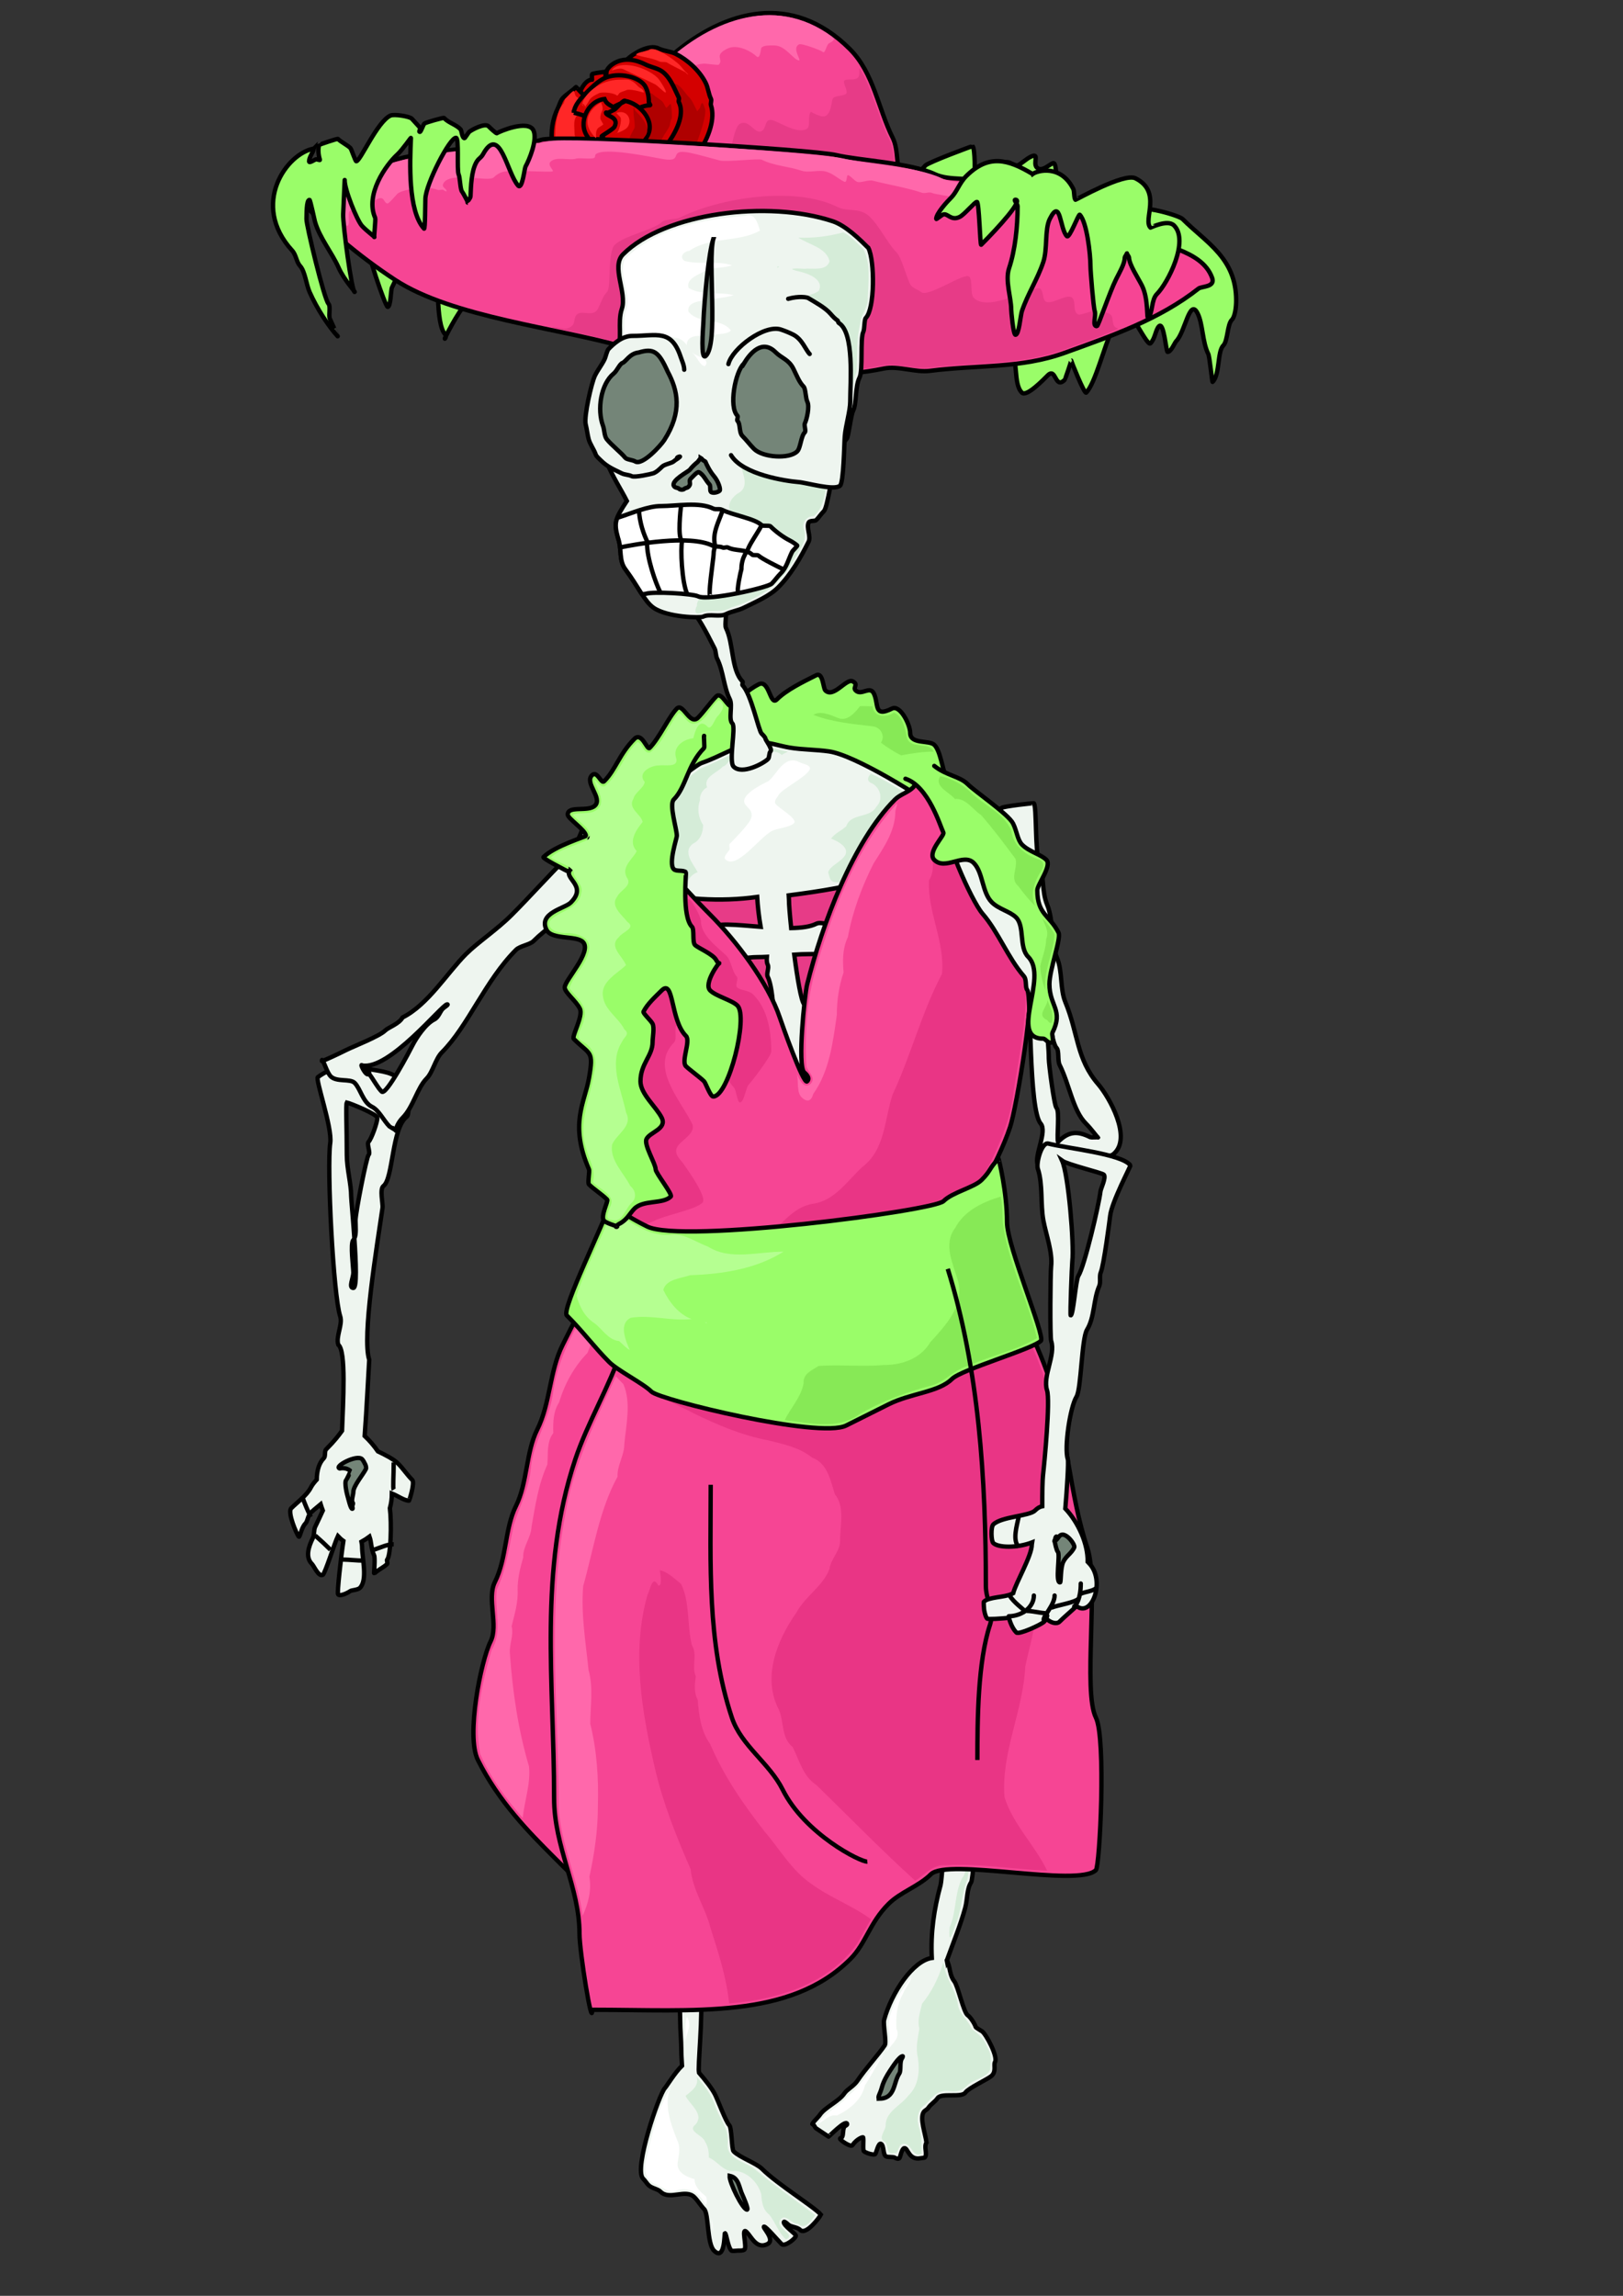 <?xml version="1.0" encoding="UTF-8" standalone="no"?>
<!-- Created with Inkscape (http://www.inkscape.org/) -->

<svg
   xmlns:dc="http://purl.org/dc/elements/1.1/"
   xmlns:cc="http://creativecommons.org/ns#"
   xmlns:rdf="http://www.w3.org/1999/02/22-rdf-syntax-ns#"
   xmlns:svg="http://www.w3.org/2000/svg"
   xmlns="http://www.w3.org/2000/svg"
   xmlns:sodipodi="http://sodipodi.sourceforge.net/DTD/sodipodi-0.dtd"
   xmlns:inkscape="http://www.inkscape.org/namespaces/inkscape"
   width="744.094"
   height="1052.362"
   id="svg4962"
   version="1.1"
   inkscape:version="0.48.1 r9760"
   sodipodi:docname="prim.svg">
  <rect width="100%" height="100%" fill="#333333" stroke="none"/>
  <defs
     id="defs4964" />
  <sodipodi:namedview
     id="base"
     pagecolor="#ffffff"
     bordercolor="#666666"
     borderopacity="1.0"
     inkscape:pageopacity="0.0"
     inkscape:pageshadow="2"
     inkscape:zoom="0.5"
     inkscape:cx="233.63093"
     inkscape:cy="638.72564"
     inkscape:document-units="px"
     inkscape:current-layer="layer1"
     showgrid="false"
     inkscape:window-width="1364"
     inkscape:window-height="766"
     inkscape:window-x="0"
     inkscape:window-y="0"
     inkscape:window-maximized="0" />
  <g
     inkscape:label="Layer 1"
     inkscape:groupmode="layer"
     id="layer1">
    <path
       style="fill:#eef5ef;fill-opacity:1;stroke:#000000;stroke-width:2;stroke-linecap:butt;stroke-linejoin:miter;stroke-miterlimit:4;stroke-opacity:1;stroke-dasharray:none"
       d="M 161.406 488.531 C 156.57 488.559 150.88 489.904 145.719 493.75 C 144.474 494.678 152.423 516.94 151.406 523.906 C 149.806 534.872 152.778 593.704 155.969 603.375 C 157.211 607.141 153.86 612.666 155.094 616.406 C 158.768 619.113 157.275 642.803 156.812 655.844 C 155.253 657.98 153.438 660.437 149.5 664.375 C 148.667 665.208 149.333 667.542 148.5 668.375 C 146.239 670.636 145.269 674.16 145.219 678.219 C 144.157 679.376 143.106 680.664 142.5 681.875 C 140.713 685.45 136.203 688.672 133.5 691.375 C 131.672 693.203 136.05 703.425 137 704.375 C 137.505 704.88 138.158 700.217 140 698.375 C 141.131 697.244 141.003 694.872 142.5 693.375 C 142.809 693.066 144.94 691.162 147 689.5 C 147.301 690.479 147.637 691.451 148 692.406 C 146.849 694.854 145.842 697.192 144.5 699.875 C 143.788 701.299 144.212 703.451 143.5 704.875 C 141.334 709.207 139.977 713.852 143 716.875 C 144.032 717.907 145.999 722.876 148 721.875 C 148.981 721.384 153.382 707.38 154.906 704.125 C 155.729 705.001 156.577 705.744 157.438 706.344 C 156.379 713.273 154.453 730.328 155 730.875 C 156.133 732.008 160.208 729.667 160.5 729.375 C 161.001 728.874 164.015 728.86 165 727.875 C 168.642 724.233 166 714.3 166 708.875 C 166 708.271 165.877 707.501 165.719 706.719 C 167.052 705.988 168.278 705.175 169.406 704.344 C 170.356 707.029 170.123 710.12 171.5 712.875 C 172.097 714.07 171.415 721.46 171.5 721.375 C 173.411 719.464 175.792 718.583 177.5 716.875 C 177.833 716.542 177.167 715.208 177.5 714.875 C 179.165 713.21 179.623 698.52 178.75 691.312 C 179.367 689.134 179.649 686.88 179.656 684.594 C 182.52 685.746 185.387 687.875 187.5 687.875 C 187.68 687.875 190.281 679.656 189 678.375 C 186.551 675.926 184.888 673.263 182.5 670.875 C 180.402 668.777 176.32 666.737 173.25 665.281 C 171.528 662.761 169.482 660.386 167.188 658.219 C 168.092 646.18 169.008 627.246 169.281 623.312 C 165.879 613.003 172.792 571.356 175.375 553.656 C 175.641 551.836 173.953 545.011 175.812 543.625 C 180.326 540.261 179.55 517.046 186.531 511.844 C 188.155 510.634 186.637 499.004 185.562 497.562 C 181.445 492.038 178.296 491.562 170.469 490.281 C 168.405 489.279 165.168 488.51 161.406 488.531 z M 159 505.375 C 160.452 505.665 173 510.745 173 512.375 C 173 514.617 170.25 522.125 169 523.375 C 168 524.375 170 528.375 169 529.375 C 167.99 530.385 163 555.96 163 559.375 C 163 562.107 163.442 565.771 162.469 567.688 C 163.223 578.736 163.683 590.375 162 590.375 C 159.667 590.375 162 585.708 162 583.375 C 162 580.984 160.479 569.896 162 568.375 C 162.188 568.187 162.337 567.946 162.469 567.688 C 161.835 558.404 161 549.533 161 548.375 C 161 542.677 159 535.757 159 529.375 C 159 517.187 158.481 506.322 159 505.375 z "
       id="path7240" />
    <path
       style="fill:#eef5ef;stroke:#000000;stroke-width:2;stroke-linecap:butt;stroke-linejoin:miter;stroke-miterlimit:4;stroke-opacity:1;stroke-dasharray:none;fill-opacity:1"
       d="M 272.812 373.281 C 272.056 373.317 271.317 373.652 270.594 374.375 C 266.524 378.445 265.16 387.808 260.594 392.375 C 250.628 402.34 242.712 411.257 234.594 419.375 C 227.696 426.272 219.034 431.935 213.594 437.375 C 205.11 445.859 196.18 460.582 184.594 466.375 C 182.923 469.378 178.061 470.908 176.594 472.375 C 173.937 475.031 162.014 479.665 158.594 481.375 C 154.474 483.435 149.485 485.722 148.031 486.25 C 148.746 487.601 150.222 492.003 151.594 493.375 C 154.348 496.129 160.536 494.318 162.594 496.375 C 165.314 499.096 166.296 505.226 170.594 507.375 C 173.812 508.984 175.845 513.627 178.594 516.375 C 178.762 516.543 180.821 517.629 181.469 518.125 C 181.409 517.321 182.566 514.403 184.594 512.375 C 189.455 507.514 191.279 498.69 195.594 494.375 C 198.414 491.555 199.631 485.338 202.594 482.375 C 214.654 470.315 222.431 449.537 236.594 435.375 C 238.393 433.576 242.919 433.05 244.594 431.375 C 256.431 419.537 274.292 412.677 285.594 401.375 C 288.797 398.171 293.926 398.043 297.594 394.375 C 303.524 388.445 288.172 375.271 280.594 385.375 L 283.594 381.375 C 282.922 381.375 282.053 380.67 281.094 379.688 C 282.006 380.251 283.03 380.811 283.594 381.375 C 285.479 381.375 280.927 376.042 279.594 377.375 C 279.458 377.511 279.377 377.645 279.344 377.781 C 279.941 378.437 280.495 379.071 281.031 379.625 C 280.038 379.006 279.191 378.4 279.344 377.781 C 277.333 375.574 275.03 373.177 272.812 373.281 z M 181.469 518.125 C 181.479 518.259 181.514 518.375 181.594 518.375 C 181.748 518.375 181.663 518.274 181.469 518.125 z M 148.031 486.25 C 147.756 485.73 147.594 485.628 147.594 486.375 C 147.594 486.411 147.765 486.347 148.031 486.25 z M 205 460.375 C 205.943 460.375 203.667 461.708 203 462.375 C 201.719 463.656 201.153 466.298 199 467.375 C 195.19 469.28 190.93 475.516 189 479.375 C 187.941 481.492 177.019 502.394 175 500.375 C 173.044 498.419 171.606 495.44 169.188 492.156 C 169.139 492.224 169.083 492.312 169 492.375 C 167.667 493.375 164.821 487.196 166 488.375 C 178.414 490.858 202.722 460.375 205 460.375 z M 166.5 488.906 C 167.531 489.989 168.415 491.077 169.188 492.125 C 169.751 491.256 167.691 490.025 166.5 488.906 z "
       id="path7223" />
    <path
       style="fill:#eef5ef;fill-opacity:1;stroke:#000000;stroke-width:2;stroke-linecap:butt;stroke-linejoin:miter;stroke-miterlimit:4;stroke-opacity:1;stroke-dasharray:none"
       d="m 434.361,846.614 c -0.14,-0.038 -0.772,-0.754 -1.079,-0.294 -0.679,1.019 -1.485,15.648 -2.058,17.749 -3.005,11.023 -4.604,21.77 -4.018,33.438 -8.61,1.239 -18.459,15.848 -21.865,28.34 -0.557,2.042 1.202,10.308 0.295,11.669 -2.834,4.252 -8.921,10.834 -12.55,16.279 -1.66,2.49 -4.73,3.909 -5.981,5.786 -2.39,3.586 -8.938,6.397 -11.276,9.905 -0.694,1.042 -4.252,4.42 -3.236,4.217 0.394,-0.079 1.244,1.679 1.373,1.765 2.146,1.43 3.876,2.584 5.884,3.922 0.142,0.095 8.055,-8.161 8.531,-5.786 0.118,0.589 -0.941,0.775 -1.275,1.275 -0.793,1.19 -0.352,3.715 -1.078,4.805 -0.207,0.31 -0.956,0.321 -0.882,0.686 0.162,0.812 4.968,4.02 5.688,2.941 1.848,-2.772 4.815,-3.967 4.903,-3.53 0.291,1.454 -0.173,4.233 0.197,6.08 0.155,0.774 4.834,2.309 5.393,1.47 0.454,-0.682 1.444,-5.411 2.647,-4.609 1.373,0.915 0.785,4.772 2.158,5.687 0.861,0.574 3.278,0.061 4.217,0.686 0.119,0.08 1.552,0.859 2.059,0.098 0.37,-0.555 1.007,-4.281 2.157,-4.511 1.708,-0.342 1.975,5.724 7.551,4.608 0.299,-0.06 1.808,-0.163 1.961,-0.392 1.166,-1.75 -0.622,-4.803 0.686,-6.766 -0.532,-4.233 -3.179,-11.168 -1.276,-14.022 0.464,-0.696 1.551,-1.052 2.157,-1.961 1.111,-1.667 3.105,-2.746 4.216,-4.413 1.699,-2.55 11.048,-8.4e-4 12.747,-2.55 1.322,-1.984 9.714,-5.856 11.766,-7.453 2.61,-2.031 1.057,-5.41 1.765,-6.472 1.585,-2.378 -4.101,-12.931 -5.885,-14.12 -0.313,-0.209 -2.898,-1.741 -2.942,-1.961 -0.21,-1.052 -2.195,-4.437 -3.629,-5.393 -1.917,-1.278 -4.448,-13.365 -6.179,-15.591 -1.467,-1.886 -1.858,-4.191 -2.354,-6.668 -0.199,-0.994 -1.278,-3.838 -1.079,-2.844 2.948,-8.184 6.221,-16.018 8.431,-24.123 1.103,-4.047 0.686,-8.679 2.745,-11.767 0.735,-1.102 1.945,-18.186 2.254,-19.318"
       id="path6775"
       inkscape:connector-curvature="0"
       sodipodi:nodetypes="csssssssssscsssssssssssscsssssssssssc" />
    <path
       style="fill:#d5ecd8;fill-opacity:1;stroke:none"
       d="m 444.562,850.5 c -2.846,2.755 -0.698,7.366 -3.469,10.375 -3.567,7.164 -2.537,15.388 -5.75,22.656 -0.549,7.449 0.83,4.704 2.406,-0.594 3.345,-6.878 2.84,-14.695 5.812,-21.594 0.472,-3.433 1.141,-8.356 1,-10.844 z m -12.25,49.594 c -2.026,6.657 -5.242,13.133 -9.594,18.375 -0.793,3.865 -2.307,7.316 -1.219,11.406 -0.668,4.444 -1.816,8.644 -0.688,13.25 0.911,6.209 0.433,12.904 -4.344,17.438 -3.54,4.777 -10.748,7.334 -10.438,14.219 -0.736,2.751 -3.548,5.646 -0.125,7.094 1.542,2.051 0.292,6.007 4.125,5 2.122,0.705 1.513,-4.611 4.531,-4.188 3.523,-0.065 3.774,6.486 7.938,4.5 -0.108,-4.247 0.167,-8.196 -1.25,-12.281 -1.135,-3.763 -0.456,-8.155 3.031,-10.281 2.922,-3.146 6.011,-7.066 10.906,-6.156 3.473,0.659 6.25,-0.348 8.469,-2.75 2.973,-2.726 8.686,-3.267 10.281,-7.062 0.14,-3.506 0.957,-6.864 -1.281,-10.062 -1.195,-3.829 -4.145,-6.319 -7.125,-8.5 -1.613,-4.195 -5.909,-6.723 -6.399,-11.546 -1.122,-6.489 -5.505,-11.488 -6.382,-17.985 -0.144,-0.019 -0.242,-1.532 -0.438,-0.469 z"
       id="path6999"
       inkscape:connector-curvature="0" />
    <path
       style="fill:#eef5ef;fill-opacity:1;stroke:#000000;stroke-width:2;stroke-linecap:butt;stroke-linejoin:miter;stroke-miterlimit:4;stroke-opacity:1;stroke-dasharray:none"
       d="m 319.187,900.085 c -1.195,-0.05 -7.892,2.492 -8.844,3.062 0.173,7.924 1.5,14.902 1.5,23 0,4.318 0.5,9.01 0.5,13 0,2.631 0.196,5.212 0.344,7.75 -3.236,3.078 -7.12,9.526 -7.844,10.25 -2.55,2.55 -14.466,37.034 -10,41.5 0.981,0.981 1.682,2.182 2.5,3 1.447,1.447 4.2,1.7 5.5,3 4.108,4.108 11.499,-1.501 15.5,2.5 1.704,1.704 2.948,3.948 4.5,5.5 2.159,2.159 1.211,15.711 4.5,19 5.111,5.111 4.71,-8 5,-8 0.711,0 1.252,6.252 3,8 0.302,0.302 2.526,0 3,0 1.047,0 2.462,0.038 3,-0.5 1.221,-1.221 -1.73,-10.73 1,-8 2.229,2.229 4.517,7.992 9.5,5.5 3.887,-1.944 -2.753,-8 -1.5,-8 0.923,0 6.071,6.071 8,8 1.455,1.455 7.03,-2.941 6.5,-4 -0.511,-1.023 -5.5,-4.471 -5.5,-6 0,-0.745 1.473,0.473 2,1 1.248,1.248 4.078,1.078 5.5,2.5 2.606,2.606 8.775,-5.55 9.5,-7 -2.973,-3.505 -19.988,-13.988 -27,-21 -2.559,-2.559 -10.21,-5.21 -13,-8 -0.955,-0.955 -0.794,-10.794 -2,-12 -1.558,-1.558 -5.109,-11.218 -6.5,-14 -1.389,-2.778 -4.486,-6.717 -7.344,-10 -0.094,-0.623 -0.156,-1.172 -0.156,-1.5 0,-7.344 2.658,-33.684 0,-39 -1.214,-2.428 1.012,-7.488 -1,-9.5 -0.028,-0.028 -0.076,-0.059 -0.156,-0.062 z"
       id="path6652"
       inkscape:connector-curvature="0" />
    <path
       style="fill:#f64594;fill-opacity:1;stroke:#000000;stroke-width:2;stroke-linecap:butt;stroke-linejoin:miter;stroke-miterlimit:4;stroke-opacity:1;stroke-dasharray:none"
       d="m 298.669,556.401 c -18.923,16.08 -30.792,40.236 -40.755,60.162 -6.059,12.117 -5.554,26.634 -11.644,38.814 -5.148,10.297 -4.477,24.48 -9.703,34.933 -5.195,10.391 -4.18,23.887 -9.704,34.933 -3.713,7.425 1.738,19.812 -1.941,27.17 -4.437,8.875 -11.336,43.311 -5.822,54.34 9.582,19.165 23.396,33.099 34.933,44.636 5.965,5.965 46.321,46.832 52.399,40.755 15.262,-15.262 16.468,-54.227 23.288,-81.509 5.63,-22.522 2.438,-48.564 7.763,-69.865 17.166,-68.665 -4.853,-139.085 -38.814,-184.366 z"
       id="path6062"
       inkscape:connector-curvature="0" />
    <path
       style="fill:#f64594;fill-opacity:1;stroke:#000000;stroke-width:2;stroke-linecap:butt;stroke-linejoin:miter;stroke-miterlimit:4;stroke-opacity:1;stroke-dasharray:none"
       d="m 271.499,921.253 c 0,9.206 -5.822,-26.6 -5.822,-34.933 0,-21.253 -11.644,-39.467 -11.644,-62.102 0,-53.2 -7.252,-104.391 9.703,-155.256 5.574,-16.723 15.701,-33.517 21.348,-50.458 5.222,-15.667 5.656,-35.503 19.407,-46.577 19.51,24.045 120.323,19.279 120.323,-11.644 4.742,2.428 16.661,-20.212 17.466,-19.407 7.066,7.066 7.646,24.996 13.585,36.873 8.651,17.302 18.878,35.287 25.229,54.34 8.307,24.921 9.131,52.623 17.466,77.628 5.293,15.879 -2.178,65.509 3.881,77.628 4.677,9.353 1.795,68.07 0,69.865 -8.06,8.06 -68.048,-5.698 -75.687,1.941 -5.499,5.499 -13.908,8.086 -19.407,13.585 -8.744,8.744 -10.314,18.076 -17.466,25.229 -27.756,27.756 -71.69,23.288 -118.383,23.288 z"
       id="path6060"
       inkscape:connector-curvature="0" />
    <path
       style="fill:#e93585;fill-opacity:1;stroke:none"
       d="m 461.781,600.344 c -15.894,9.431 -33.484,15.725 -51.912,17.849 -16.811,2.083 -33.458,5.428 -50.15,8.026 -9.312,0.943 -16.78,-6.204 -25.487,-8.36 -11.563,-3.88 -22.6,-9.122 -33.919,-13.39 -3.232,-0.117 -9.355,-4.356 -9.625,0.688 -0.29,4.493 -3.621,9.312 -2.75,13.531 3.368,5.196 9.684,8.315 10.469,15.156 3.397,7.6 12.658,10.112 19.407,13.89 11.202,5.469 22.361,10.239 34.655,12.55 7.047,1.79 14.182,3.256 19.907,7.904 7.079,2.573 8.357,10.51 10.406,16.781 4.739,5.762 2.288,14.49 2.375,21.438 -0.055,4.805 -4.237,8.017 -4.875,12.812 -3.066,7.971 -11.134,12.435 -15.162,19.979 -8.86,12.584 -15.818,29.773 -7.994,44.552 2.363,5.613 1.019,12.787 6.25,17.031 3.187,6.138 4.693,13.441 11.002,17.514 14.929,14.579 29.983,30.006 45.217,43.798 4.456,-2.872 8.114,-7.52 14,-7.125 15.541,-0.879 31,1.877 46.5,2.531 -5.624,-11.694 -15.697,-21.254 -19.562,-33.688 -1.628,-20.461 8.58,-39.589 9.5,-59.75 2.44,-11.75 6.592,-23.314 4.871,-35.53 -0.091,-13.668 -1.337,-28.108 3.723,-40.97 1.388,-9.226 -3.247,-20.019 2.344,-28.312 3.099,-2.627 4.598,-6.227 2.719,-10.031 -3.694,-17.703 -11.018,-34.333 -19.312,-50.312 -0.865,0.479 -1.729,0.958 -2.594,1.438 z"
       id="path6116"
       inkscape:connector-curvature="0" />
    <path
       style="fill:#e73b87;fill-opacity:1;stroke:#000000;stroke-width:2;stroke-linecap:butt;stroke-linejoin:miter;stroke-miterlimit:4;stroke-opacity:1;stroke-dasharray:none"
       d="m 315.862,376.203 c -31.168,2.09 -43.086,58.262 -37.511,86.137 7.08,35.398 40.219,53.335 72.244,59.74 5.705,1.141 13.377,3.993 19.45,2.779 11.88,-2.376 21.921,-7.204 31.954,-13.893 6.144,-4.096 15.629,-10.764 18.061,-18.061 4.99,-14.969 12.518,-34.675 8.336,-51.405 -4.284,-17.137 -19.098,-55.396 -33.343,-62.519 -19.617,-9.809 -41.394,0 -58.351,0 -9.679,0 -8.175,-7.845 -20.84,-2.779 z"
       id="path6045"
       inkscape:connector-curvature="0" />
    <path
       style="fill:#9afd69;fill-opacity:1;stroke:#000000;stroke-width:2;stroke-linecap:round;stroke-linejoin:miter;stroke-miterlimit:4;stroke-opacity:1;stroke-dasharray:none"
       d="m 285.297,410.936 c -5.167,-1.467 -37.137,-17.046 -36.122,-18.061 5.076,-5.076 19.45,-9.397 19.45,-9.725 0,-2.549 -8.336,-7.941 -8.336,-9.725 0,-4.393 9.397,-1.061 12.504,-4.168 3.521,-3.521 -4.91,-10.372 -1.389,-13.893 2.401,-2.401 4.186,4.15 5.557,2.779 5.365,-5.365 6.912,-12.469 13.893,-19.45 3.399,-3.399 5.82,5.294 6.947,4.168 4.358,-4.358 8.996,-14.553 12.504,-18.061 2.846,-2.846 5.948,7.945 9.725,4.168 2.579,-2.579 5.889,-7.278 8.336,-9.725 2.509,-2.509 5.523,5.592 6.947,4.168 2.689,-2.689 8.144,-7.545 12.504,-9.725 4.949,-2.474 5.167,10.115 8.336,6.947 4.341,-4.341 11.802,-7.985 18.061,-11.114 3.098,-1.549 3.171,5.949 4.168,6.947 3.739,3.739 9.615,-5.612 12.504,-4.168 2.919,1.46 -0.027,2.752 1.389,4.168 2.652,2.652 6.479,-2.325 8.336,1.389 2.399,4.799 -0.265,11.247 8.336,6.947 3.764,-1.882 8.336,7.42 8.336,11.114 0,5.456 8.725,3.168 11.114,5.557 2.879,2.879 3.655,11.477 5.557,15.282 3.443,6.887 8.855,1.908 11.114,4.168 5.611,5.611 1.173,29.391 -2.779,33.343 -5.239,5.239 -50.625,-4.473 -55.572,-6.947 -11.772,-5.886 -36.021,6.202 -45.847,11.114 -10.105,5.053 -21.752,10.638 -27.786,16.672 -2.719,2.719 -8.291,-3.451 -9.725,-4.168 -5.372,-2.686 -11.295,0 -18.061,0 z"
       id="path5981"
       inkscape:connector-curvature="0" />
    <path
       style="fill:#9afd69;fill-opacity:1;stroke:#000000;stroke-width:2;stroke-linecap:butt;stroke-linejoin:miter;stroke-miterlimit:4;stroke-opacity:1;stroke-dasharray:none"
       d="m 414.477,87.632 c 0.655,-1.31 0.655,-4.584 1.965,-3.93 1.31,0.655 -3,4.965 -1.965,3.93 3.655,-3.655 6.603,-8.567 9.824,-11.789 1.474,-1.474 21.484,-8.97 21.613,-8.842 1.2,1.2 0.982,12.8 0.982,14.736 0,0.769 -0.49,4.422 0,4.912 0.327,0.327 1.445,0.982 0.982,0.982 -0.218,0 0.964,-2.928 0.982,-2.947 2.871,-2.871 8.523,-6.558 11.789,-9.824 1.808,-1.808 4.422,1.718 5.894,0.982 2.126,-1.063 3.728,-2.846 5.894,-3.93 4.502,-2.251 0.875,2.84 2.947,4.912 2.563,2.563 6.989,-2.835 7.859,-1.965 1.204,1.204 0.516,5.428 1.965,6.877 1.801,1.801 4.093,3.111 5.894,4.912 1.005,1.005 -0.209,5.686 0.982,6.877 0.52,0.52 3.622,-2.639 3.93,-2.947 1.058,-1.058 12.472,-1.282 12.771,-0.982 1.146,1.146 -0.164,4.748 0.982,5.894 0.819,0.819 4.093,-0.819 4.912,0 0.491,0.491 -0.491,2.456 0,2.947 1.507,1.507 5.616,-1.686 5.894,-1.965 2.767,-2.767 19.982,2.299 21.613,3.93 10.875,10.875 24.56,17.84 24.56,37.331 0,3.003 -0.517,7.394 -1.965,8.842 -2.166,2.166 -1.848,9.707 -3.93,11.789 -2.81,2.81 -1.475,13.264 -4.912,16.701 -0.218,0.218 -1.376,-11.593 -1.965,-12.771 -2.802,-5.604 -2.419,-13.679 -4.912,-18.665 -3.637,-7.274 -5.674,8.622 -9.824,12.771 -0.624,0.624 -2.32,4.912 -3.93,4.912 -0.67,0 -1.715,-14.003 -3.93,-11.789 -1.615,1.615 -1.728,5.657 -3.93,7.859 -1.804,1.804 -12.118,-22.265 -15.718,-18.665 -1.995,1.995 -0.662,10.166 -1.965,12.771 -3.377,6.754 -7.627,24.327 -11.789,28.489 -0.81,0.81 -6.985,-14.736 -6.877,-14.736 0.202,0 -2.769,8.663 -2.947,8.842 -4.649,4.649 -3.838,-5.986 -7.859,-1.965 -1.625,1.625 -9.646,10.002 -11.789,7.859 -4.265,-4.265 -1.205,-15.941 -5.894,-20.63 -13.5,-13.5 -26.518,-37.324 -41.26,-52.067 -2.502,-2.502 -3.507,-6.454 -5.894,-8.842 -1.498,-1.498 -0.44,-8.095 -0.982,-10.806 z"
       id="path5964"
       inkscape:connector-curvature="0" />
    <path
       style="fill:#97f967;fill-opacity:1;stroke:#000000;stroke-width:2;stroke-linecap:butt;stroke-linejoin:miter;stroke-miterlimit:4;stroke-opacity:1;stroke-dasharray:none"
       d="m 167.897,109.245 c -0.297,5.168 8.866,31.437 9.824,31.437 1.461,0 1.462,-7.836 1.965,-8.842 5.959,-11.918 7.526,-21.946 19.648,-9.824 2.414,2.414 -0.147,26.378 4.912,31.437 0.802,0.802 -1.024,3.031 0,0.982 3.801,-7.603 8.373,-15.249 13.753,-20.63 1.561,-1.561 4.914,-0.985 6.877,-2.947 2.517,-2.517 -3.727,-7.656 -4.912,-8.842 -5.029,-5.029 -8.202,-12.132 -12.771,-16.701 -3.624,-3.624 -31.857,-5.474 -35.366,-1.965 -1.102,1.102 -2.568,3.625 -3.93,5.894 z"
       id="path5962"
       inkscape:connector-curvature="0" />
    <path
       style="fill:#f64594;fill-opacity:1;stroke:#000000;stroke-width:2;stroke-linecap:butt;stroke-linejoin:miter;stroke-miterlimit:4;stroke-opacity:1;stroke-dasharray:none"
       d="m 271.75,91.281 c -5.325,-32.431 64.657,-121.997 117.887,-68.767 10.963,10.963 12.976,27.355 19.648,40.699 2.862,5.723 1.304,13.836 4.21,19.648 4.287,8.575 -1.517,30.649 2.807,39.296 -9.982,5.989 -19.415,6.199 -29.472,11.227 -13.146,6.573 -100.746,-9.524 -110.87,-19.648 -4.887,-4.887 -4.061,-15.527 -4.21,-22.455 z"
       id="path5687"
       inkscape:connector-curvature="0" />
    <path
       style="fill:#e73b87;fill-opacity:1;stroke:none;stroke-width:2;stroke-miterlimit:4;stroke-dasharray:none"
       d="m 413.551,91.213 c -0.079,-1.243 -0.151,-2.496 -0.347,-3.582 -0.26,-1.441 -0.636,-2.727 -1.172,-3.799 -0.363,-0.726 -0.671,-1.468 -0.912,-2.258 -0.241,-0.789 -0.432,-1.619 -0.586,-2.453 -0.307,-1.667 -0.464,-3.41 -0.63,-5.145 -0.166,-1.735 -0.328,-3.467 -0.63,-5.123 -0.151,-0.828 -0.349,-1.629 -0.586,-2.41 -0.237,-0.781 -0.511,-1.542 -0.868,-2.258 -0.834,-1.668 -1.608,-3.376 -2.323,-5.123 -0.715,-1.747 -1.37,-3.526 -2.019,-5.318 -1.298,-3.585 -2.532,-7.221 -3.886,-10.789 -0.677,-1.784 -1.379,-3.545 -2.149,-5.275 -0.771,-1.73 -1.601,-3.436 -2.518,-5.08 -0.271,-0.486 -0.603,-0.935 -0.89,-1.411 -0.181,1.46 0.255,3.457 -0.673,4.385 -1.584,1.584 -5.172,0.245 -6.382,1.454 -0.687,0.687 1.963,4.919 0.977,5.905 -1.196,1.196 -4.755,0.804 -5.905,1.954 -1.043,1.043 -0.475,5.402 -2.931,7.858 -2.036,2.036 -7.183,-1.652 -7.381,-1.454 -1.707,1.707 0.165,6.799 -1.954,7.858 -4.432,2.216 -11.687,-2.745 -15.239,-3.929 -4.287,-1.429 -2.86,3.633 -5.405,4.906 -3.091,1.545 -5.606,-5.533 -9.812,-3.43 -3.943,1.971 -5.193,22.606 -6.382,23.076 6.21,10.349 13.237,5.096 24.552,7.359 3.229,0.646 6.33,2.164 9.334,3.452 8.209,3.518 18.339,4.938 27.005,6.382 2.379,0.396 4.688,-0.538 6.881,-0.977 3.891,-0.778 8.383,-2.459 12.829,-4.776 z"
       id="path5942"
       inkscape:connector-curvature="0" />
    <path
       style="fill:#ff68ab;fill-opacity:1;stroke:none;stroke-width:2;stroke-miterlimit:4;stroke-dasharray:none"
       d="m 382.297,17.601 c -1.103,-0.84 -2.187,-1.721 -3.3,-2.453 -1.718,-1.13 -3.452,-2.136 -5.188,-3.017 -1.736,-0.882 -3.482,-1.656 -5.232,-2.301 -1.749,-0.645 -3.497,-1.163 -5.253,-1.585 -1.757,-0.421 -3.516,-0.745 -5.275,-0.955 -1.759,-0.21 -3.52,-0.316 -5.275,-0.326 -1.755,-0.01 -3.508,0.083 -5.253,0.26 -1.745,0.177 -3.48,0.451 -5.21,0.803 -1.73,0.352 -3.457,0.787 -5.167,1.302 -1.71,0.515 -3.418,1.114 -5.101,1.78 -1.683,0.666 -3.341,1.388 -4.993,2.193 -1.652,0.805 -3.292,1.674 -4.906,2.605 -1.614,0.931 -3.205,1.929 -4.776,2.974 -3.142,2.091 -6.182,4.407 -9.117,6.881 -2.935,2.474 -5.76,5.099 -8.444,7.858 -2.684,2.76 -5.231,5.648 -7.62,8.596 -2.388,2.948 -4.617,5.97 -6.664,9.009 -2.047,3.038 -3.918,6.086 -5.579,9.117 -1.661,3.031 -3.112,6.039 -4.342,8.965 -0.782,1.86 -1.318,3.62 -1.91,5.405 1.746,-0.07 3.534,-0.267 5.21,0.152 9.896,2.474 22.725,0.663 30.956,-3.452 1.551,-0.776 3.95,-4.927 4.906,-5.883 1.017,-1.017 -1.572,-4.524 -1.954,-4.906 -0.318,-0.318 0.478,-1.04 0.478,-1.476 0,-2.626 -0.874,-7.277 -2.453,-8.857 -1.314,-1.314 0.977,-6.795 0.977,-8.336 0,-1.307 -1.286,-3.311 -0.478,-4.928 2.246,-4.492 6.438,-7.858 11.787,-7.858 0.985,0 6.086,0.795 6.382,0.499 2.519,-2.519 -2.559,-4.115 3.929,-7.359 4.743,-2.372 11.342,1.508 13.264,3.43 1.948,1.948 1.997,-3.473 2.453,-3.929 1.126,-1.126 3.842,-0.977 5.905,-0.977 5.12,0 8.903,6.86 11.288,6.86 1.146,0 -3.411,-5.654 0,-7.359 1.211,-0.606 10.148,2.767 10.811,3.43 1.209,1.209 1.676,-3.291 2.952,-3.929 2.286,-1.143 2.232,-1.636 2.193,-2.236 z"
       id="path5812"
       inkscape:connector-curvature="0" />
    <path
       style="fill:#d40000;stroke:#000000;stroke-width:2;stroke-linecap:butt;stroke-linejoin:miter;stroke-miterlimit:4;stroke-opacity:1;stroke-dasharray:none"
       d="m 271.435,36.464 c -6.896,0.4 -11.292,22.115 -5.894,32.91 5.474,10.947 19.297,10.982 27.507,6.877 1.269,-0.635 8.534,5.894 10.806,5.894 10.836,0 26.081,-21.962 22.104,-33.893 -0.279,-0.837 0.391,-2.165 0,-2.947 -1.123,-2.246 -1.254,-4.963 -2.456,-7.368 -2.8,-5.6 -8.341,-10.556 -13.753,-13.262 -2.428,-1.214 -5.443,-1.248 -7.859,-2.456 -4.444,-2.222 -12.144,2.811 -14.245,4.912 -1.209,1.209 -1.272,6.587 -1.965,5.894 -1.229,-1.229 -14.138,0.449 -14.245,0.982 -0.161,0.803 0,1.637 0,2.456 z"
       id="path5704"
       inkscape:connector-curvature="0" />
    <path
       style="fill:#af0000;fill-opacity:1;stroke:none;stroke-width:2;stroke-miterlimit:4;stroke-dasharray:none"
       d="m 304.4,39.295 c 6.569,-3.513 8.327,2.075 11.462,5.21 1.345,1.345 1.814,2.586 2.779,4.515 0.083,0.166 1.123,2.084 1.042,2.084 -0.156,0 1,-1.347 1.042,-1.389 0.444,-0.444 0.387,-1.777 1.042,-2.431 0.541,-0.541 1.272,2.196 1.389,2.431 1.583,3.167 -6.304,24.166 -8.683,25.355 -0.895,0.447 -1.521,-0.826 -1.737,-1.042 -1.054,-1.054 -7.385,-2.87 -8.683,-4.168 -0.871,-0.871 0.025,-3.548 0.347,-4.515 0.612,-1.836 0.173,-4.167 1.042,-5.905 3.109,-6.217 2.531,-14.19 -1.042,-20.145 z"
       id="path5788"
       inkscape:connector-curvature="0" />
    <path
       style="fill:#d40000;stroke:#000000;stroke-width:2;stroke-linecap:butt;stroke-linejoin:miter;stroke-miterlimit:4;stroke-opacity:1;stroke-dasharray:none"
       d="m 277.82,35.481 c -0.501,-0.66 -0.47,-4.431 4.421,-6.877 4.364,-2.182 9.184,-1.302 13.753,0.982 2.001,1.001 4.369,1.448 6.386,2.456 4.66,2.33 6.82,8.729 8.842,12.771 0.262,0.524 -0.262,1.441 0,1.965 5.036,10.071 -11.301,28.245 -17.683,31.437 -2.533,1.266 -5.897,-0.738 -7.368,-1.474 -0.823,-0.412 -3.93,-5.48 -3.93,-6.386 0,-0.715 1.511,-0.908 0.491,-2.947 0,-0.746 -1.28,-5.596 -0.982,-5.894 0.409,-0.409 1.555,-0.082 1.965,-0.491 4.726,-4.726 12.463,-15.135 3.438,-19.648 -1.609,-0.804 -4.777,-0.804 -6.386,0 -0.659,0.33 -2.191,2.23 -2.456,1.965 -1.293,-1.293 -0.651,-6.314 -0.491,-7.859 z"
       id="path5706"
       inkscape:connector-curvature="0" />
    <path
       style="fill:#af0000;fill-opacity:1;stroke:none;stroke-width:2;stroke-miterlimit:4;stroke-dasharray:none"
       d="m 291.202,68.123 c 1.871,-6.642 2.804,-14.562 -1.389,-18.756 -0.816,-0.816 1.257,-2.515 1.389,-2.779 0.541,-1.081 2.037,-0.3 2.779,-1.042 0.338,-0.338 3.665,-3.977 5.21,-2.431 1.403,1.403 3.355,2.313 4.515,3.473 0.661,0.661 1.096,2.138 1.737,2.779 0.292,0.292 1.495,-1.737 2.084,-1.737 0.241,0 0.817,6.476 0.347,6.947 -0.634,0.634 -0.533,2.456 -1.042,3.473 -1.176,2.352 -2.038,3.035 -3.126,5.21 -0.734,1.467 -2.562,4.646 -3.821,5.905 -0.548,0.548 -12.006,-1.042 -6.947,-1.042"
       id="path5803"
       inkscape:connector-curvature="0" />
    <path
       style="fill:#d40000;stroke:#000000;stroke-width:2;stroke-linecap:butt;stroke-linejoin:miter;stroke-miterlimit:4;stroke-opacity:1;stroke-dasharray:none"
       d="m 287.644,72.321 c -0.655,0.327 -1.637,1.637 -1.965,0.982 -0.327,-0.655 2.292,-1.637 1.965,-0.982 -0.116,0.232 -4.54,4.48 -5.403,4.912 -3.985,1.993 -15.474,8.103 -19.648,3.93 -0.469,-0.469 -2.386,-0.421 -2.947,-0.982 -7.289,-7.289 -8.79,-20.732 -3.93,-30.454 0.724,-1.448 1.281,-3.737 2.456,-4.912 1.763,-1.763 4.203,-3.22 5.894,-4.912 0.098,-0.098 3.555,3.988 4.421,4.421 0.991,0.495 6.877,3.092 6.877,3.93 0,0.274 -3.265,2.282 -3.438,2.456 -3.379,3.379 -2.936,10.338 -0.982,14.245 0.384,0.767 1.504,0.552 1.965,1.474 2.836,5.672 9.832,-2.947 11.789,-2.947 0.675,0 0.014,1.487 0.491,1.965 0.91,0.91 1.659,3.133 2.456,3.93 3.088,3.088 -0.982,4.172 -0.982,-0.982"
       id="path5708"
       inkscape:connector-curvature="0" />
    <path
       style="fill:#ff2727;fill-opacity:1;stroke:none;stroke-width:2;stroke-miterlimit:4;stroke-dasharray:none"
       d="m 254.732,65.345 c -0.364,-1.643 -0.58,-13.66 3.473,-17.714 0.467,-0.467 0.627,-2.016 1.042,-2.431 0.304,-0.304 3.455,-3.838 3.821,-3.473 0.552,0.552 0.348,1.737 1.042,2.431 1.028,1.028 2.834,1.792 3.821,2.779 0.018,0.018 -3.126,3.722 -3.126,4.863 0,0.453 -0.711,1.77 -1.042,2.431 -0.841,1.682 -0.347,4.96 -0.347,6.947 0,0.56 0.848,5.905 0.695,5.905 -0.579,0 -0.872,-0.783 -1.389,-1.042 -1.827,-0.913 -6.131,-1.438 -7.989,-0.695 z"
       id="path5763"
       inkscape:connector-curvature="0" />
    <path
       style="fill:#d40000;stroke:#000000;stroke-width:2;stroke-linecap:butt;stroke-linejoin:miter;stroke-miterlimit:4;stroke-opacity:1;stroke-dasharray:none"
       d="m 263.084,51.691 c 0.236,-3.695 3.678,-7.117 6.386,-9.824 2.115,-2.115 4.731,-4.576 7.368,-5.894 6.522,-3.261 16.808,-0.767 19.157,3.93 0.983,1.966 1.474,4.169 1.474,6.877 0,0.518 1.009,1.474 0.491,1.474 -3.785,0 -11.049,3.681 -13.262,5.894 -0.232,0.232 0.327,0.982 0,0.982 -0.192,0 -1.873,-1.873 -1.965,-1.965 -1.718,-1.718 -6.294,1.874 -6.877,2.456 -0.373,0.373 -1.224,2.706 -1.474,2.456 -3.428,-3.428 -5.671,-5.26 -11.297,-6.386 z"
       id="path5710"
       inkscape:connector-curvature="0" />
    <path
       style="fill:#d40000;stroke:#000000;stroke-width:2;stroke-linecap:butt;stroke-linejoin:miter;stroke-miterlimit:4;stroke-opacity:1;stroke-dasharray:none"
       d="m 277.16,45.389 c -7.781,0.8 -12.409,11.049 -7.732,17.381 2.095,4.789 7.76,4.975 11.014,1.243 1.956,-1.821 7.154,-4.083 6.639,-6.119 -2.351,-0.641 -4.915,-2.599 -2.275,-4.762 -0.277,-3.79 -5.773,-4.05 -7.263,-6.92 z"
       id="path5714"
       inkscape:connector-curvature="0"
       sodipodi:nodetypes="ccccccc" />
    <path
       style="fill:#d40000;stroke:#000000;stroke-width:2;stroke-linecap:butt;stroke-linejoin:miter;stroke-miterlimit:4;stroke-opacity:1;stroke-dasharray:none"
       d="m 286.662,46.288 c 6.41,1.091 13.805,8.739 10.315,15.718 -2.199,4.398 -4.799,6.273 -7.368,8.842 -0.392,0.392 -1.941,-0.258 -2.456,0 -7.414,3.707 -7.602,-4.655 -11.297,-8.35 -0.187,-0.187 5.305,-3.243 5.894,-4.421 2.271,-4.541 -3.93,-4.761 -3.93,-6.386 0,-0.327 0.69,0.146 0.982,0 0.993,-0.497 1.978,-0.989 2.947,-1.474 0.683,-0.342 4.334,-4.893 4.912,-3.93 0.081,0.135 -4.497,2.249 -4.912,2.456"
       id="path5712"
       inkscape:connector-curvature="0" />
    <path
       style="fill:#af0000;fill-opacity:1;stroke:none;stroke-width:2;stroke-miterlimit:4;stroke-dasharray:none"
       d="m 290.507,49.02 c 0.793,0.875 -0.326,0.716 1.737,2.779 2.719,2.719 6.608,7.633 3.126,11.114 -0.563,0.563 -1.968,1.505 -2.431,2.431 -0.388,0.775 -4.355,4.328 -5.21,3.473 -0.803,-0.803 0.695,-3.337 0.695,-4.168 0,-1.95 1.515,-4.072 2.431,-5.905 0.639,-1.278 -0.89,-7.01 -0.347,-9.725 z"
       id="path5805"
       inkscape:connector-curvature="0" />
    <path
       style="fill:#f64594;fill-opacity:1;stroke:#000000;stroke-width:2;stroke-linecap:butt;stroke-linejoin:miter;stroke-miterlimit:4;stroke-opacity:1;stroke-dasharray:none"
       d="m 134.904,88.895 c 13.808,15.121 28.979,28.055 46.217,39.383 26.127,17.169 75.265,22.117 105.172,30.81 35.316,10.265 82.712,17.329 118.959,9.829 6.46,-1.337 14.453,1.925 21.07,1.079 21.794,-2.789 41.689,-1.015 61.742,-8.243 21.907,-7.896 43.551,-15.383 61.427,-29.478 1.379,-1.087 7.8,-0.57 6.234,-4.915 -4.861,-13.486 -25.261,-14.347 -35.652,-21.175 -9.714,-6.383 -21.787,-8.772 -32.295,-13.712 -5.898,-2.773 -13.833,-1.58 -19.182,-5.095 -3.866,-2.54 -12.064,-1.258 -16.56,-3.372 -6.99,-3.286 -16.347,-0.82 -23.528,-4.196 -10.967,-5.156 -35.289,-6.342 -45.01,-8.697 -10.867,-2.633 -128.185,-9.605 -135.437,-6.991 -4.926,1.775 -10.524,-0.089 -15.66,0.974 -19.202,3.973 -39.735,3.647 -57.726,10.131 -7.416,2.673 -17.485,2.966 -24.682,5.56 z"
       id="path5681"
       inkscape:connector-curvature="0"
       sodipodi:nodetypes="csssssssssssssssscc" />
    <path
       style="fill:#e73b87;fill-opacity:1;stroke:none;stroke-width:2;stroke-miterlimit:4;stroke-dasharray:none"
       d="m 253.148,150.101 c 2.335,0.489 4.798,1.036 7.077,1.52 4.61,0.977 9.094,1.952 13.35,2.952 4.257,1.001 8.288,2.039 12.026,3.126 4.415,1.283 9.016,2.508 13.763,3.669 4.747,1.161 9.643,2.262 14.631,3.256 4.988,0.994 10.057,1.887 15.196,2.67 5.139,0.783 10.344,1.448 15.543,1.975 5.199,0.528 10.397,0.922 15.565,1.151 5.168,0.228 10.301,0.29 15.348,0.174 5.046,-0.116 10.014,-0.407 14.848,-0.912 2.417,-0.252 4.795,-0.554 7.142,-0.912 2.347,-0.358 4.659,-0.769 6.925,-1.237 0.807,-0.167 1.647,-0.264 2.496,-0.304 0.85,-0.04 1.703,-0.031 2.583,0.022 1.761,0.105 3.567,0.358 5.384,0.63 1.816,0.271 3.646,0.55 5.427,0.716 1.781,0.166 3.534,0.212 5.188,0 5.448,-0.697 10.777,-1.094 16.02,-1.433 5.243,-0.339 10.397,-0.616 15.5,-1.02 2.551,-0.202 5.092,-0.44 7.62,-0.738 2.528,-0.298 5.042,-0.66 7.554,-1.107 2.513,-0.447 5.005,-0.979 7.511,-1.628 2.506,-0.649 5.026,-1.398 7.533,-2.301 5.477,-1.974 10.935,-3.937 16.324,-5.97 3.076,-1.16 6.055,-2.433 9.074,-3.669 -0.744,-0.317 -1.373,-0.634 -1.715,-0.977 -1.05,-1.05 -0.746,-3.577 -1.389,-4.863 -0.775,-1.55 -2.784,-1.395 -3.473,-2.084 -2.219,-2.219 -10.683,1.952 -11.809,1.389 -2.852,-1.426 -0.897,-5.76 -2.779,-7.641 -2.402,-2.402 -10.02,3.873 -12.504,1.389 -1.136,-1.136 -0.721,-4.194 -2.084,-5.557 -2.248,-2.248 -23.452,11.281 -30.565,4.168 -1.883,-1.883 -0.308,-7.949 -2.084,-9.725 -2.213,-2.213 -19.173,10.002 -22.229,6.947 -0.775,-0.775 -4.006,-1.76 -4.863,-3.473 -1.868,-3.735 -3.886,-12.222 -6.252,-14.588 -4.456,-4.456 -9.543,-15.538 -14.588,-18.061 -4.329,-2.165 -8.508,-0.781 -12.504,-2.779 -19.434,-9.717 -53.985,-4.267 -72.244,4.863 -1.939,0.969 -6.858,0.606 -8.336,2.084 -3.413,3.413 -17.37,6.255 -21.534,10.42 -3.365,3.365 -1.564,19.625 -3.473,21.534 -2.022,2.022 -2.563,4.432 -4.168,7.641 -2.142,4.284 -7.362,0.415 -9.725,2.779 -1.93,1.93 0.011,4.859 -4.168,6.252 -2.124,0.708 -5.986,-1.079 -7.142,-0.347 z"
       id="path5924"
       inkscape:connector-curvature="0" />
    <path
       style="fill:#eef5ef;fill-opacity:1;stroke:#000000;stroke-width:2;stroke-linecap:round;stroke-linejoin:miter;stroke-miterlimit:4;stroke-opacity:1;stroke-dasharray:none"
       d="m 348.468,340.242 c -1.997,-0.006 -3.93,0.334 -5.709,1.281 -2.101,-1.048 -13.189,5.568 -20.97,8.162 -3.42,1.14 -19.087,14.657 -23.314,17.475 -5.353,3.569 -7.969,10.314 -12.243,14.588 -2.714,2.714 -4.194,8.973 -5.818,12.222 -2.209,4.418 -5.388,7.868 -7.576,12.243 -0.746,1.492 0.092,3.989 -1.172,5.253 -1.165,4.617 5.593,8.464 9.899,9.899 5.173,1.724 8.971,-14.527 14.458,-13.155 16.094,4.024 34.332,5.303 51.122,2.931 0.21,4.042 0.795,9.154 1.585,13.698 -11.011,-0.865 -21.219,-2.047 -22.446,0.695 -12.391,-2.478 -0.534,7.962 2.084,13.198 0.327,0.655 -0.695,1.352 -0.695,2.084 0,0.297 5.089,-0.695 5.557,-0.695 4.634,0 8.976,-1.389 13.893,-1.389 1.53,0 3.014,-0.054 4.472,-0.13 -0.09,1.286 -0.131,2.559 0.391,3.604 0.741,1.482 -0.741,4.075 0,5.557 3.093,6.186 2.362,24.175 5.557,30.565 3.739,7.478 0.95,20.84 11.114,20.84 1.178,0 4.971,2.67 6.252,1.389 4.607,-4.607 -0.695,-8.498 -0.695,-12.504 0,-0.154 -3.933,-11.574 -4.168,-11.809 -1.491,-1.491 -0.243,-14.83 -1.389,-15.977 -1.317,-1.317 -3.089,-11.745 -4.515,-22.663 2.144,-0.153 4.324,-0.261 6.599,-0.261 1.023,0 12.825,-0.352 13.958,0.89 0.344,-1.11 1.416,-3.76 2.019,-4.363 1.991,-1.991 2.601,-6.769 4.863,-9.031 0.231,-0.231 2.418,-3.139 2.084,-3.473 -0.97,-0.97 -9.074,1.411 -10.42,2.084 -2.408,1.204 -6.622,-1.204 -9.031,0 -2.749,1.374 -6.838,1.889 -11.484,1.975 -0.605,-5.839 -1.02,-10.844 -1.02,-13.09 0,-0.606 -0.029,-1.256 -0.087,-1.91 14.299,-1.846 29.384,-4.143 42.808,-8.618 5.243,-1.748 9.551,14.838 14.088,12.569 2.547,-1.273 8.46,-2.056 10.485,-4.081 4.245,-4.245 23.743,-11.386 19.819,-19.233 -4.111,-2.056 -10.051,-13.796 -15.738,-18.061 -10.177,-7.632 -40.931,-26.839 -53.033,-28.568 -5.957,-0.851 -12.124,-0.747 -18.061,-1.737 -4.387,-0.731 -9.132,-2.441 -13.524,-2.453 z m 36.231,97.99 c -0.107,0.344 -0.131,0.565 -0.065,0.499 0.191,-0.191 0.197,-0.355 0.065,-0.499 z"
       id="path5614"
       inkscape:connector-curvature="0" />
    <path
       style="fill:#d5ecd8;fill-opacity:1;stroke:none"
       d="m 399.312,354.688 c -1.719,1.492 -1.973,3.617 0.531,4.406 3.919,2.21 5.207,7.392 1.938,10.688 -2.976,5.487 -11.771,2.794 -13.781,8.938 -2.186,2.039 -5.33,3.296 -6.969,5.688 3.115,1.178 9.343,4.417 5.844,8.438 -2.026,2.504 -6.263,4.163 -7.188,6.938 0.709,2.189 0.58,4.556 3.688,4.625 7.504,0.517 15.018,-3.842 22.531,-4.656 2.382,0.535 3.888,3.002 6,-0.062 5.432,-2.952 8.338,-8.325 9.844,-13.969 3.608,-5.875 5.176,-15.993 -2.344,-19.574 -6.533,-4.072 -13.18,-8.282 -20.094,-11.457 z"
       id="path6946"
       inkscape:connector-curvature="0" />
    <path
       style="fill:#f64594;fill-opacity:1;stroke:#000000;stroke-width:2;stroke-linecap:butt;stroke-linejoin:miter;stroke-miterlimit:4;stroke-opacity:1;stroke-dasharray:none"
       d="m 281.129,373.424 c 16.391,13.973 29.278,30.667 44.458,45.847 11.677,11.677 26.608,31.199 31.954,47.237 0.848,2.544 10.785,30.894 12.504,29.176 1.744,-1.744 -1.173,-3.951 -1.389,-4.168 -3.111,-3.111 0.229,-35.649 1.389,-40.29 6.904,-27.616 21.091,-65.549 40.29,-84.748 2.316,-2.316 6.02,-3.242 8.336,-5.557 0.365,-0.365 2.559,-4.168 2.779,-4.168 2.588,0 23.894,26.672 27.786,30.565 10.23,10.23 19.45,19.133 19.45,31.954 0,7.288 -0.388,20.065 2.779,26.397 3.889,7.778 -5.506,62.366 -8.336,70.855 -6.27,18.811 -18.185,35.103 -23.618,51.405 -6.92,7.966 -14.29,20.749 -22.229,23.618 -3.935,7.87 -5.758,11.315 -9.725,15.282 -9.161,9.161 -45.832,1.389 -56.962,1.389 -5.993,0 -22.537,-0.308 -26.397,-4.168 -1.621,-1.621 -9.484,-1.389 -8.336,-1.389 0.596,0 -4.981,-4.981 -5.557,-5.557 -4.389,-4.389 -15.48,-11.509 -19.45,-19.45 -4.587,-9.174 -7.97,-18.719 -12.504,-27.786 -5.501,-11.002 -10.112,-82.586 -4.168,-94.473 3.44,-6.881 -2.13,-17.97 1.389,-25.008 3.43,-6.86 1.35,-46.82 5.557,-56.962 z"
       id="path6026"
       inkscape:connector-curvature="0"
       sodipodi:nodetypes="csssssssssssscc" />
    <path
       style="fill:#e93585;fill-opacity:1;stroke:none;stroke-width:2;stroke-miterlimit:4;stroke-dasharray:none"
       d="m 290.489,564.338 c -0.641,-2.954 3.246,-1.623 9.606,-4.803 5.253,-2.627 18.763,-5.04 21.957,-8.234 2.521,-2.521 -8.072,-16.83 -8.234,-17.154 -0.912,-1.823 -5.172,-4.751 -3.431,-8.234 1.635,-3.269 9.129,-6.443 6.861,-10.978 -5.45,-10.901 -19.431,-25.854 -8.234,-37.052 1.601,-1.601 -0.229,-6.633 1.372,-8.234 0.779,-0.779 2.506,-2.282 3.431,-2.745 1.73,-0.865 1.895,-1.977 3.431,-2.745 1.405,-0.702 4.311,0.195 4.803,0.686 0.229,0.229 1.83,0.457 2.058,0.686 4.865,4.865 4.747,22.587 5.489,23.329 2.424,2.424 4.479,7.224 6.861,9.606 1.153,1.153 1.501,6.861 2.745,6.861 2.006,0 2.661,-6.778 4.117,-8.234 1.388,-1.388 10.292,-13.079 10.292,-15.095 0,-10.45 -2.131,-19.97 -8.234,-26.073 -2.212,-2.212 -5.858,-1.741 -7.548,-3.431 -0.8,-0.8 0.8,-4.002 0,-4.803 -2.178,-2.178 -2.552,-7.355 -4.803,-9.606 -3.519,-3.519 -11.664,-9.118 -11.664,-15.781 0,-2.125 -3.633,-8.436 -4.803,-9.606 -0.486,-0.486 -8.234,-3.431 -8.92,-2.745 -1.756,1.756 -4.533,1.788 -6.861,4.117 -2.682,2.682 -5.053,6.966 -7.548,10.292 -4.117,5.489 -3.427,13.715 -6.175,19.212 -7.942,15.885 -10.947,40.608 -6.175,59.694 1.108,4.433 -0.025,9.531 1.372,13.723 0.694,2.082 0.152,6.557 -0.686,8.234 -1.152,2.303 -0.051,8.768 0.686,10.978 0.726,2.179 -0.686,4.253 -0.686,6.175 0,3.973 1.418,16.513 3.431,18.526 0.655,0.655 5.318,3.294 5.489,3.431 z"
       id="path6339"
       inkscape:connector-curvature="0" />
    <path
       style="fill:#e93585;fill-opacity:1;stroke:none;stroke-width:2;stroke-miterlimit:4;stroke-dasharray:none"
       d="m 438.126,377.657 c -2.889,6.019 -6.646,11.864 -10.522,17.042 0.337,3.177 -0.037,6.328 -1.698,8.854 -0.74,14.547 7.484,28.324 5.943,42.938 -9.278,17.443 -14.176,37.242 -22.621,55.219 -3.761,11.272 -3.35,25.234 -13.771,33.117 -6.978,6.423 -12.767,15.602 -22.829,16.977 -9.423,1.515 -14.638,10.328 -21.863,15.526 -1.161,2.042 -5.061,3.448 -5.489,5.125 13.599,13.689 33.684,16.715 51.853,19.922 5.536,0.739 11.169,1.223 16.799,1.334 1.943,-5.202 8.483,-5.988 11.28,-10.856 5.754,-7.437 12.826,-14.276 15.526,-23.41 8.84,-19.47 21.7,-37.651 23.986,-59.343 2.706,-17.376 6.634,-35.153 5.307,-52.641 -5.738,-11.733 -0.849,-25.496 -5.155,-37.48 -5.841,-13.04 -18.546,-20.999 -26.654,-32.476 l -0.091,0.152 z"
       id="path6167"
       inkscape:connector-curvature="0" />
    <path
       style="fill:#d5ecd8;fill-opacity:1;stroke:none"
       d="m 347.125,342.312 c -9.053,1.387 -17.511,6.654 -26.125,10.062 -8.625,6.508 -17.571,12.799 -25.375,20.188 -4.244,6.822 -10.679,12.069 -12.528,20.178 -2.185,6.736 -9.103,11.417 -9.129,18.79 -1.931,4.671 5.41,2.361 7.906,2.469 1.974,-1.221 4.4,-2.312 6.844,-2.688 1.91,-4.24 6.622,-6.595 11.01,-4.325 4.804,1.447 10.633,0.776 14.709,-2.019 1.393,-2.082 2.896,-4.467 5.438,-5.156 -2.067,-3.903 -7.221,-9.399 -2.062,-13.156 3.293,-1.547 4.482,-5.097 4.562,-8.469 -2.301,-3.451 -2.8,-7.699 -1.438,-11.469 -0.307,-2.385 1.441,-5.017 3.25,-5.812 -1.949,-4.754 4.718,-6.711 7.188,-9.5 2.142,-0.489 2.74,-3.686 5.469,-3.875 5.063,-1.71 9.894,-4.041 15.375,-2.562 2.326,-0.755 4.38,-0.497 6.281,1.125 0.594,-0.95 4.308,-1.593 1.406,-1.781 -4.267,-0.831 -8.385,-2.364 -12.781,-2 z m -64.094,71.125 c -0.043,0.058 0.104,0.033 0,0 z"
       id="path6916"
       inkscape:connector-curvature="0" />
    <path
       style="fill:#eef5ef;fill-opacity:1;stroke:#000000;stroke-width:2;stroke-linecap:butt;stroke-linejoin:miter;stroke-miterlimit:4;stroke-opacity:1;stroke-dasharray:none"
       d="m 317.701,280.92 c 1.685,0.647 5.922,8.348 9.907,16.317 0.681,1.363 0.484,3.299 1.166,4.662 2.911,5.821 2.955,12.903 5.828,18.648 1.403,2.806 -0.757,9.149 1.166,11.072 1.723,1.723 -1.821,17.41 0.583,19.814 3.849,3.849 13.712,-1.474 15.735,-3.497 0.777,-0.777 0.388,-2.72 1.166,-3.497 1.029,-1.029 -2.331,-5.314 -2.331,-5.828 0,-0.659 -1.332,-1.915 -1.748,-2.331 -1.408,-1.408 -4.743,-18.147 -8.741,-22.145 -0.291,-0.291 0.291,-1.457 0,-1.748 -5.275,-5.275 -4.034,-17.393 -7.576,-24.476 -0.811,-1.621 0.693,-6.883 -0.583,-8.159 -1.048,-1.048 -9.357,1.199 -9.907,1.748 -0.719,0.719 -1.107,-0.524 -1.166,-0.583 -0.824,-0.824 -2.331,0 -3.497,0 z"
       id="path5612"
       inkscape:connector-curvature="0" />
    <path
       style="fill:#eef5ef;fill-opacity:1;stroke:#000000;stroke-width:2;stroke-linecap:butt;stroke-linejoin:miter;stroke-miterlimit:4;stroke-opacity:1;stroke-dasharray:none"
       d="m 398.123,113.667 c -3.771,-3.771 -10.324,-10.24 -16.317,-12.238 -29.555,-9.852 -77.014,-3.99 -96.156,15.152 -5.638,5.638 1.934,17.508 -0.583,25.059 -2.103,6.309 0.605,13.942 -2.331,19.814 -0.479,0.958 0.996,2.908 0.583,3.497 -3.466,3.996 -1.409,9.471 -2.914,13.986 -0.888,2.665 -1.697,12.135 -2.331,13.404 -6.676,13.352 4.126,26.9 9.324,37.297 -5.229,7.958 -6.107,9.795 -4.079,16.9 1.936,5.639 0.213,10.16 3.497,14.569 5.813,7.806 8.688,14.611 12.821,17.483 6.374,4.429 21.438,4.724 22.728,4.079 2.906,-1.453 7.5,0.329 10.49,-1.166 2.577,-1.288 5.608,-1.638 8.159,-2.914 5.342,-2.671 11.665,-5.255 15.735,-9.324 5.896,-5.896 10.295,-13.597 13.986,-20.979 1.166,-2.331 -1.166,-6.41 0,-8.741 0.568,-1.137 2.825,-0.494 3.497,-1.166 1.183,-1.183 2.096,-2.679 3.497,-4.079 1.798,-1.798 3.763,-18.599 5.828,-22.728 1.495,-2.991 2.663,-8.491 4.662,-10.49 0.808,-0.808 1.845,-10.684 2.914,-12.821 1.633,-3.265 0.866,-11.056 2.914,-15.152 1.71,-3.42 0.209,-17.9 1.748,-20.979 0.619,-1.238 0.38,-5.625 1.166,-6.41 4.142,-4.142 4.113,-26.167 1.166,-32.052 z"
       id="path5523"
       inkscape:connector-curvature="0"
       sodipodi:nodetypes="csssscssccssssssssssssssssc" />
    <path
       style="fill:#d5ecd8;fill-opacity:1;stroke:none"
       d="m 381.094,210.094 c -4.007,-0.539 -7.232,1.699 -10.844,1.969 -4.058,-0.662 -7.737,2.875 -12.031,2.281 -3.856,0.426 -7.612,2.237 -11.312,-0.375 -2.22,-0.279 -6.116,-2.463 -7.438,-1.281 0.954,4.37 4.397,10.573 -1.095,13.441 -2.874,1.707 -6.129,6.425 -2.436,8.965 1.935,4.855 3.193,9.943 1.781,15.281 -0.809,7.47 -4.77,14.353 -9.281,20.125 -2.618,2.835 -9.223,2.438 -8.906,7.219 -1.227,2.019 -1.074,4.514 2.094,3.094 4.423,-1.656 9.525,0.409 13.688,-2.375 11.466,-3.483 22.367,-10.137 28.098,-21.032 2.346,-4.764 7.341,-9.423 5.027,-15.155 -0.83,-3.182 1.774,-5.783 4.75,-5.719 6.453,-5.858 4.737,-15.769 7.688,-23.438 -0.246,-0.902 2.388,-3.701 0.219,-3 z"
       id="path6891"
       inkscape:connector-curvature="0" />
    <path
       style="fill:#d5ecd8;stroke:none;stroke-width:1px;stroke-linecap:butt;stroke-linejoin:miter;stroke-opacity:1;fill-opacity:1"
       d="M 357.188 122.281 C 356.733 122.062 356.375 122.016 356.375 122.531 C 356.375 122.875 356.776 122.598 357.188 122.281 z "
       id="path6876" />
    <path
       style="fill:#d5ecd8;fill-opacity:1;stroke:none"
       d="m 386.594,106.531 c -6.699,1.77 -13.642,2.727 -20.594,2.375 4.68,3.225 12.912,4.539 14.312,10.875 -1.379,4.684 -7.955,2.987 -11.687,3.424 -4.953,-0.343 -8.338,-0.127 -1.688,1.357 3.825,0.898 11.004,3.712 8.438,8.75 -2.623,2.006 -6.772,2.294 -9.5,3.125 1.373,2.005 4.573,-0.724 6.094,1.688 7.29,7.573 13.127,17.455 13.031,28.281 0.922,5.732 4.493,10.922 2.75,17 -0.435,1.86 0.416,5.339 0.844,6.281 2.364,-6.135 1.559,-13.084 4.062,-19.25 0.496,-7.331 -0.088,-14.811 1.656,-21.875 0.273,-4.422 3.925,-7.694 3.5,-12.312 0.305,-7.298 1.464,-15.621 -2.073,-22.154 -2.869,-2.638 -5.691,-5.897 -9.146,-7.565 z"
       id="path6869"
       inkscape:connector-curvature="0" />
    <path
       style="fill:#eef5ef;fill-opacity:1;stroke:#000000;stroke-width:2;stroke-linecap:round;stroke-linejoin:miter;stroke-miterlimit:4;stroke-opacity:1;stroke-dasharray:none"
       d="m 335.158,208.646 c 5.32,8.989 25.472,11.891 30.845,12.31 3.944,0.308 16.361,4.052 19.112,1.699 1.702,-1.456 1.903,-19.046 2.183,-22.63 0.381,-4.891 2.491,-11.616 2.496,-15.912 0.01,-8.925 1.974,-31.735 -5.241,-36.074 -0.333,-0.2 -0.306,-1 -0.639,-1.2 -0.92,-0.553 -2.127,-1.806 -3.116,-2.962 -2.391,-2.796 -6.844,-5.204 -10.309,-7.288 -0.576,-0.347 -4.246,-0.968 -9.128,0.386"
       id="path4998"
       inkscape:connector-curvature="0"
       sodipodi:nodetypes="cssssscssc" />
    <path
       style="fill:none;stroke:#000000;stroke-width:2;stroke-linecap:round;stroke-linejoin:miter;stroke-miterlimit:4;stroke-opacity:1;stroke-dasharray:none"
       d="m 333.951,166.884 c 1.719,-7.147 16.577,-18.326 24.071,-15.828 1.945,0.648 3.859,1.435 5.606,2.308 4.152,2.076 5.72,7.039 7.584,8.903"
       id="path5000"
       inkscape:connector-curvature="0" />
    <path
       style="fill:#ffffff;fill-opacity:1;stroke:none"
       d="m 341.844,98.938 c -19.393,1.417 -40.848,5.598 -55.281,19.656 -3.556,7.823 3.643,16.623 0.094,24.719 -0.964,5.146 -0.062,11.38 -0.844,15.969 7.117,-3.189 15.708,-8.066 23.531,-4.406 2.324,-0.128 4.49,1.676 5.531,3.406 -0.1,-5.932 7.745,-3.761 11.432,-4.702 2.593,-0.492 7.531,-0.322 8.787,-2.141 -4.908,-6.179 -14.583,-2.533 -19.469,-8.594 -0.804,-4.853 6.338,-4.842 9.625,-5.562 3.71,-0.618 7.521,-0.868 11.125,-1.969 -6.671,-1.668 -14.598,0.251 -20.625,-3.281 -1.524,-4.278 4.73,-6.185 7.625,-7.906 3.933,-1.787 8.25,-1.125 12.25,-2.5 -7.052,-2.335 -14.788,-0.131 -21.812,-2.031 -2.709,-1.936 -0.035,-4.478 2.219,-4.625 9.503,-6.587 22.501,-3.734 32.375,-9.25 -0.874,-3.046 -2.242,-8.413 -6.562,-6.781 z m -24.062,63.125 c 1.704,1.435 3.337,5.778 5.375,5.75 3.121,-3.205 -4.038,-4.369 -5.719,-6.188 l 0.344,0.438 z"
       id="path6854"
       inkscape:connector-curvature="0" />
    <path
       style="fill:#eef5ef;fill-opacity:1;stroke:#000000;stroke-width:2;stroke-linecap:round;stroke-linejoin:miter;stroke-miterlimit:4;stroke-opacity:1;stroke-dasharray:none"
       d="m 311.713,209.367 c -0.44,0.22 -1.099,1.099 -1.319,0.659 -0.22,-0.44 1.667,-1.007 1.319,-0.659 -1.149,1.149 -1.956,1.296 -2.638,1.978 -1.081,1.081 -4.317,1.349 -5.606,2.638 -0.823,0.823 -2.526,2.491 -3.957,2.968 -1.127,0.376 -8.498,2.016 -9.892,1.319 -1.395,-0.697 -3.173,-0.597 -4.616,-1.319 -3.616,-1.808 -6.488,-2.861 -9.562,-5.935 -0.631,-0.631 -2.037,-1.825 -2.308,-2.638 -0.807,-2.422 -2.666,-4.728 -3.297,-7.254 -0.559,-2.234 -0.763,-4.371 -1.319,-6.595 -0.889,-3.556 2.688,-19.226 4.287,-22.422 1.255,-2.51 3.026,-4.734 4.287,-7.254 0.737,-1.474 1.099,-4.067 1.978,-4.946 2.082,-2.082 5.966,-5.935 10.881,-5.935 11.159,0 17.819,-3.26 22.093,9.562 0.597,1.792 1.649,3.948 1.649,5.935"
       id="path4996"
       inkscape:connector-curvature="0" />
    <path
       style="fill:#ffffff;fill-opacity:1;stroke:#000000;stroke-width:2;stroke-linecap:butt;stroke-linejoin:miter;stroke-miterlimit:4;stroke-opacity:1;stroke-dasharray:none"
       d="m 283.09,237.342 c -0.124,0.338 -0.363,0.734 -0.451,1.064 -0.155,0.586 -0.262,1.172 -0.306,1.767 -0.044,0.594 -0.025,1.191 0.036,1.839 0.121,1.296 0.449,2.749 0.955,4.525 0.484,1.41 0.739,2.753 0.901,4.038 0.162,1.286 0.232,2.521 0.343,3.714 0.111,1.193 0.264,2.348 0.595,3.479 0.165,0.566 0.36,1.12 0.631,1.677 0.271,0.557 0.617,1.107 1.028,1.659 1.453,1.952 2.724,3.844 3.876,5.625 1.152,1.781 2.174,3.458 3.155,4.976 0.177,0.274 0.349,0.458 0.523,0.721 0.409,-0.07 1.66,-0.217 1.767,-0.252 3.384,-1.128 21.422,-0.061 23.887,1.172 4.542,2.271 31.96,-3.98 33.803,-5.823 1.157,-1.157 2.627,-3.222 4.074,-4.669 2.823,-2.823 3.479,-6.364 5.246,-9.898 0.34,-0.679 2.578,-2.668 2.326,-2.921 -0.555,-0.555 -2.277,-1.724 -3.479,-2.326 -2.826,-1.413 -6.337,-4.011 -8.744,-6.418 -0.601,-0.601 -3.492,0.024 -4.092,-0.577 -3.015,-3.015 -13.191,-4.558 -18.064,-6.995 -1.378,-0.689 -2.906,0.008 -4.074,-0.577 -6.407,-3.204 -16.858,-1.172 -23.887,-1.172 -6.164,0 -13.26,3.197 -20.047,5.372 z"
       id="path5525"
       inkscape:connector-curvature="0" />
    <path
       style="fill:none;stroke:#000000;stroke-width:2;stroke-linecap:butt;stroke-linejoin:miter;stroke-miterlimit:4;stroke-opacity:1;stroke-dasharray:none"
       d="m 284.287,250.961 c 5.898,-1.305 31.911,-6.09 42.444,-0.824 1.307,0.654 3.193,0.154 4.533,0.824 0.659,0.33 1.813,-0.33 2.472,0 3.553,1.777 8.484,0.654 11.126,3.297 0.425,0.425 2.46,-0.013 2.885,0.412 1.468,1.468 9.401,5.319 11.126,6.181"
       id="path5562"
       inkscape:connector-curvature="0" />
    <path
       style="fill:none;stroke:#000000;stroke-width:2;stroke-linecap:butt;stroke-linejoin:miter;stroke-miterlimit:4;stroke-opacity:1;stroke-dasharray:none"
       d="m 292.941,233.654 c 0.225,5.751 2.157,11.32 4.121,15.247"
       id="path5577"
       inkscape:connector-curvature="0" />
    <path
       style="fill:none;stroke:#000000;stroke-width:2;stroke-linecap:butt;stroke-linejoin:miter;stroke-miterlimit:4;stroke-opacity:1;stroke-dasharray:none"
       d="m 312.308,231.182 c -0.414,3.014 -1.554,14.687 0.121,16.362"
       id="path5579"
       inkscape:connector-curvature="0"
       sodipodi:nodetypes="cc" />
    <path
       style="fill:none;stroke:#000000;stroke-width:2;stroke-linecap:butt;stroke-linejoin:miter;stroke-miterlimit:4;stroke-opacity:1;stroke-dasharray:none"
       d="m 348.983,240.564 c 0.817,0.567 -7.615,11.437 -6.181,12.87"
       id="path5583"
       inkscape:connector-curvature="0"
       sodipodi:nodetypes="cc" />
    <path
       style="fill:none;stroke:#000000;stroke-width:2;stroke-linecap:butt;stroke-linejoin:miter;stroke-miterlimit:4;stroke-opacity:1;stroke-dasharray:none"
       d="m 331.264,234.066 c -1.722,5.063 -4.779,10.268 -3.467,15.805"
       id="path5596"
       inkscape:connector-curvature="0"
       sodipodi:nodetypes="cc" />
    <path
       style="fill:none;stroke:#000000;stroke-width:2;stroke-linecap:butt;stroke-linejoin:miter;stroke-miterlimit:4;stroke-opacity:1;stroke-dasharray:none"
       d="m 296.649,248.901 c -0.077,6.936 3.826,18.1 6.06,22.568"
       id="path5598"
       inkscape:connector-curvature="0"
       sodipodi:nodetypes="cc" />
    <path
       style="fill:none;stroke:#000000;stroke-width:2;stroke-linecap:butt;stroke-linejoin:miter;stroke-miterlimit:4;stroke-opacity:1;stroke-dasharray:none"
       d="m 312.72,248.077 c -0.777,3.083 -0.202,19.134 2.472,24.483"
       id="path5600"
       inkscape:connector-curvature="0"
       sodipodi:nodetypes="cc" />
    <path
       style="fill:none;stroke:#000000;stroke-width:2;stroke-linecap:butt;stroke-linejoin:miter;stroke-miterlimit:4;stroke-opacity:1;stroke-dasharray:none"
       d="m 327.967,249.725 c -0.426,2.103 -0.824,2.529 -0.824,4.533 0,1.542 -2.975,20.695 -1.236,18.955"
       id="path5602"
       inkscape:connector-curvature="0" />
    <path
       style="fill:none;stroke:#000000;stroke-width:2;stroke-linecap:butt;stroke-linejoin:miter;stroke-miterlimit:4;stroke-opacity:1;stroke-dasharray:none"
       d="m 342.39,252.61 c -0.412,0.549 -1.091,2.085 -1.091,2.085 -0.737,1.343 -1.406,3.685 -1.382,6.181 -0.413,1.287 -2.278,10.085 -1.503,10.86"
       id="path5604"
       inkscape:connector-curvature="0"
       sodipodi:nodetypes="cccc" />
    <path
       style="fill:#748578;fill-opacity:1;stroke:#000000;stroke-width:2;stroke-linecap:butt;stroke-linejoin:miter;stroke-miterlimit:4;stroke-opacity:1;stroke-dasharray:none"
       d="m 306.09,170.298 c -4.084,-9.122 -6.363,-10.78 -13.218,-8.736 -4.209,0.465 -5.844,4.184 -7.461,4.79 -1.369,0.512 -2.509,3.618 -4.029,4.848 -5.892,4.764 -7.754,16.454 -4.894,24.095 0.63,1.682 0.546,4.607 1.705,6.041 2.244,2.776 6.482,6.051 8.475,8.515 0.669,0.828 3.511,1.008 4.514,1.65 3.288,2.103 11.86,-7.416 13.335,-9.723 8.455,-13.217 6.193,-22.864 1.573,-31.478 z"
       id="path5606"
       inkscape:connector-curvature="0"
       sodipodi:nodetypes="ccsssssssc" />
    <path
       style="fill:#748578;fill-opacity:1;stroke:#000000;stroke-width:2;stroke-linecap:butt;stroke-linejoin:miter;stroke-miterlimit:4;stroke-opacity:1;stroke-dasharray:none"
       d="m 341.012,166.699 c -3.921,3.721 -6.987,19.82 -2.914,23.893 0.389,0.389 -0.389,1.943 0,2.331 1.512,1.512 0.58,5.242 2.331,6.993 1.936,1.936 3.319,3.902 5.245,5.828 4.002,4.002 16.166,4.813 19.814,1.166 1.603,-1.603 1.672,-6.917 3.497,-8.741 0.653,-0.653 -0.43,-3.22 0,-4.079 0.88,-1.76 2.268,-7.702 1.166,-9.907 -0.85,-1.7 -0.745,-5.989 -1.748,-6.993 -2.028,-2.028 -3.201,-5.236 -4.662,-8.159 -2.15,-4.3 -5.388,-4.806 -8.159,-7.576 -6.138,-6.138 -11.638,0.36 -14.569,5.245 z"
       id="path5608"
       inkscape:connector-curvature="0" />
    <path
       style="fill:#748578;fill-opacity:1;stroke:#000000;stroke-width:2;stroke-linecap:butt;stroke-linejoin:miter;stroke-miterlimit:4;stroke-opacity:1;stroke-dasharray:none"
       d="m 326.998,109.65 c -1.976,5.816 -4.003,25.662 -4.563,38.887 -0.068,1.597 -1.348,16.907 1.13,14.63 5.917,-5.436 0.854,-42.967 3.432,-53.517 z"
       id="path5610"
       inkscape:connector-curvature="0" />
    <path
       style="fill:#748578;fill-opacity:1;stroke:#000000;stroke-width:2;stroke-linecap:butt;stroke-linejoin:miter;stroke-miterlimit:4;stroke-opacity:1;stroke-dasharray:none"
       d="m 321.246,209.92 c -0.347,0.463 -1.187,1.65 -1.563,1.997 -0.661,0.472 -2.44,2.075 -3.473,3.473 -0.899,0.899 -8.515,4.851 -7.294,7.294 0.541,1.082 1.782,0.74 2.431,1.389 0.506,0.506 1.925,0.506 2.431,0 0.647,-0.647 1.623,-0.121 2.431,-1.737 0.411,-0.823 -0.378,-2.053 0.347,-2.779 0.507,-0.507 3.125,-3.474 3.821,-3.126 2.256,1.128 3.252,3.946 4.863,5.557 0.684,0.684 0.096,2.875 0.695,3.473 0.828,0.828 3.295,0.178 3.994,-0.521 0.573,-0.573 -0.554,-4.284 -2.685,-6.779 -1.876,-2.198 -3.465,-5.536 -3.827,-6.506 -0.072,-0.192 -0.768,-0.438 -1.302,-0.868 -0.312,-0.551 -0.868,-0.868 -0.868,-0.868 z"
       id="path5702"
       inkscape:connector-curvature="0"
       sodipodi:nodetypes="cccssssssssssscc" />
    <path
       style="fill:#ff2727;fill-opacity:1;stroke:none;stroke-width:2;stroke-miterlimit:4;stroke-dasharray:none"
       d="m 266.889,47.631 c 1.117,-4.612 8.044,-11.114 17.366,-11.114 1.392,0 3.687,-0.24 4.863,0.347 1.845,0.922 2.294,1.599 3.473,2.779 0.88,0.88 1.8,0.822 2.431,2.084 0.104,0.207 0.232,0.695 0,0.695 -0.157,0 -6.127,-1.973 -7.989,-1.042 -0.839,0.42 -2.405,0.668 -3.126,1.389 -0.086,0.086 -0.774,1.31 -1.042,1.042 -1.211,-1.211 -6.715,-1.853 -8.336,-1.042 -1.999,0.999 -3.649,1.742 -4.515,3.473 -0.335,0.67 -0.934,1.629 -1.389,2.084 -0.164,0.164 0.199,0.814 0,0.695 -0.636,-0.381 -1.212,-1.913 -1.737,-1.389 -0.524,0.524 1.008,1.101 1.389,1.737 0.381,0.636 -1.008,-1.101 -1.389,-1.737 z"
       id="path5765"
       inkscape:connector-curvature="0" />
    <path
       style="fill:#ff2727;fill-opacity:1;stroke:none;stroke-width:2;stroke-miterlimit:4;stroke-dasharray:none"
       d="m 275.572,46.936 c -4.556,2.604 -10.08,8.676 -2.431,16.324 0.553,0.553 -0.589,-2.884 1.042,-4.515 0.548,-0.548 1.8,-1.106 2.431,-1.737 0.024,-0.024 -1.389,-2.172 -1.389,-2.779 0,-3.802 2.165,-2.749 0.347,-7.294 z"
       id="path5767"
       inkscape:connector-curvature="0" />
    <path
       style="fill:#ff2727;fill-opacity:1;stroke:none;stroke-width:2;stroke-miterlimit:4;stroke-dasharray:none"
       d="m 282.519,51.799 c 3.654,3.13 -2.704,-2.704 1.737,1.737 1.285,1.285 -0.749,7.641 -1.737,7.641 -0.623,0 1.179,-0.416 1.737,-0.695 1.166,-0.583 3.069,-1.275 3.821,-2.779 1.756,-3.512 -1.096,-7.689 -5.557,-5.905 z"
       id="path5769"
       inkscape:connector-curvature="0" />
    <path
       style="fill:#ff2727;fill-opacity:1;stroke:none;stroke-width:2;stroke-miterlimit:4;stroke-dasharray:none"
       d="m 280.435,32.348 c 3.139,-5.08 15.775,-1.939 21.187,3.473 0.685,0.685 4.561,6.599 3.473,6.599 -0.592,0 -3.574,-3.176 -4.863,-3.821 -5.32,-2.66 -9.768,-4.537 -14.588,-6.947 -1.237,-0.619 -4.218,0.298 -5.21,0.695 z"
       id="path5771"
       inkscape:connector-curvature="0" />
    <path
       style="fill:#ff2727;fill-opacity:1;stroke:none;stroke-width:2;stroke-miterlimit:4;stroke-dasharray:none"
       d="m 291.549,25.054 c 1.154,-1.452 5.17,-1.349 5.905,-2.084 2.498,-2.498 12.291,4.997 13.893,6.599 1.11,1.11 1.814,2.162 2.779,3.126 0.084,0.084 1.472,1.389 1.389,1.389 -0.519,0 -1.063,-0.879 -1.389,-1.042 -1.099,-0.55 -7.696,-3.876 -7.989,-4.168 -0.767,-0.767 -2.87,-0.22 -3.821,-0.695 -3.396,-1.698 -7.422,-1.788 -10.767,-3.126 z"
       id="path5773"
       inkscape:connector-curvature="0" />
    <path
       style="fill:none;stroke:#000000;stroke-width:2;stroke-linecap:butt;stroke-linejoin:miter;stroke-miterlimit:4;stroke-opacity:1;stroke-dasharray:none"
       d="m 149.731,103.646 c -1.269,-1.171 -2.597,-2.273 -3.842,-3.473 1.069,1.139 2.116,2.441 2.366,2.692 0.065,0.065 1.299,2.453 1.476,2.453 0.072,0 0.042,-0.865 0,-1.672 z"
       id="path5845"
       inkscape:connector-curvature="0" />
    <path
       style="fill:#ff68ab;fill-opacity:1;stroke:none;stroke-width:2;stroke-miterlimit:4;stroke-dasharray:none"
       d="m 457.666,86.667 c -0.939,-0.204 -1.925,-0.368 -2.687,-0.733 -0.871,-0.416 -1.77,-0.734 -2.708,-0.993 -0.937,-0.259 -1.92,-0.456 -2.905,-0.604 -1.971,-0.296 -4.02,-0.416 -6.075,-0.536 -2.055,-0.121 -4.102,-0.251 -6.097,-0.558 -0.997,-0.153 -1.972,-0.336 -2.927,-0.604 -0.955,-0.268 -1.899,-0.61 -2.794,-1.037 -1.367,-0.653 -2.948,-1.246 -4.678,-1.787 -1.73,-0.541 -3.607,-1.04 -5.592,-1.488 -3.969,-0.897 -8.335,-1.625 -12.664,-2.269 -4.329,-0.644 -8.613,-1.201 -12.428,-1.747 -3.815,-0.546 -7.158,-1.083 -9.585,-1.686 -1.356,-0.337 -4.373,-0.74 -8.633,-1.203 -4.259,-0.463 -9.76,-0.979 -16.077,-1.508 -12.634,-1.059 -28.539,-2.187 -44.331,-3.156 -15.792,-0.968 -31.478,-1.774 -43.664,-2.175 -6.093,-0.2 -11.314,-0.296 -15.238,-0.266 -1.962,0.015 -3.603,0.06 -4.864,0.144 -1.261,0.084 -2.131,0.193 -2.585,0.353 -1.234,0.436 -2.505,0.653 -3.803,0.737 -1.298,0.084 -2.623,0.04 -3.951,-0.024 -1.328,-0.064 -2.669,-0.149 -3.993,-0.154 -1.324,-0.006 -2.645,0.066 -3.931,0.324 -4.807,0.964 -9.692,1.656 -14.602,2.256 -4.91,0.6 -9.834,1.108 -14.729,1.691 -4.895,0.583 -9.754,1.255 -14.514,2.17 -2.38,0.457 -4.74,0.98 -7.065,1.585 -2.324,0.605 -4.619,1.289 -6.872,2.086 -1.858,0.657 -3.878,1.161 -5.979,1.592 -2.102,0.431 -4.28,0.78 -6.454,1.133 -2.174,0.353 -4.336,0.712 -6.411,1.133 -2.075,0.421 -4.067,0.912 -5.871,1.549 l -15.136,8.006 c 3.429,3.801 6.937,7.467 10.549,11.005 0.129,0.132 0.238,0.211 0.367,0.35 1.238,1.208 2.56,2.318 3.821,3.496 -0.04,-0.859 -0.092,-1.678 0.011,-1.78 0.1,-0.099 1.435,-0.993 1.957,-0.466 0.197,0.199 4.718,2.158 4.894,1.983 1.318,-1.302 -0.278,-5.552 1.04,-6.854 1.591,-1.571 5.114,1.292 6.382,0.039 1.129,-1.116 6.581,-7.666 8.868,-5.352 0.361,0.366 0.989,1.96 1.964,1.966 0.715,0.004 4.09,-4.04 4.433,-4.38 1.318,-1.302 5.461,-2.055 7.396,-2.43 3.596,-0.696 7.88,-0.59 11.285,0.568 0.69,0.235 1.806,-0.314 2.453,0.015 0.462,0.234 1.47,1.026 1.473,0.508 0.008,-1.298 -2.422,-1.556 -1.455,-3.46 2.924,-5.761 20.739,-0.444 23.115,-2.791 1.071,-1.058 2.294,-1.912 3.944,-2.451 3.614,-1.18 22.435,0.297 23.078,-0.338 0.609,-0.601 -2.648,-2.757 -0.95,-4.434 2.559,-2.528 8.598,-0.36 11.796,-1.405 1.334,-0.436 7.449,0.473 8.36,-0.427 0.329,-0.325 0.157,-1.148 0.486,-1.473 3.549,-3.507 25.593,1.216 30.943,2.141 10.066,1.74 1.689,-5.068 12.304,-2.878 4.559,0.94 9.236,2.385 13.72,3.535 3.008,0.772 17.851,-1.053 19.171,-0.383 5.539,2.812 12.513,3.102 18.14,5.016 3.542,1.205 8.203,-0.647 11.784,0.571 3.091,1.051 5.065,3.072 7.831,4.476 1.657,0.841 0.91,-3.479 1.972,-2.94 1.682,0.854 2.352,2.185 3.911,2.976 1.597,0.811 5,-1.066 7.384,-0.455 7.428,1.905 15.722,3.215 22.565,5.542 1.249,0.425 3.241,-0.565 4.407,0.027 1.315,0.667 9.451,1.66 9.822,2.035 1.439,1.457 4.351,-1.981 6.356,-0.963 1.687,0.856 4.872,1.772 6.378,1.03 3.472,-1.71 5.15,-1.118 7.89,-3.849 z"
       id="path5843"
       inkscape:connector-curvature="0"
       sodipodi:nodetypes="cssssssssssssssssscsssscssssssssccccccsssscccsscsssssssscssssssssssssssscc" />
    <path
       style="fill:#9afd69;fill-opacity:1;stroke:#000000;stroke-width:2;stroke-linecap:butt;stroke-linejoin:miter;stroke-miterlimit:4;stroke-opacity:1;stroke-dasharray:none"
       d="m 143.929,68.119 c -12.396,2.041 -29.376,25.52 -9.963,46.755 1.826,1.997 1.888,5.154 3.618,7.046 2.303,2.519 2.804,8.46 4.379,11.997 3.455,7.76 8.672,15.664 12.86,20.244 0.035,0.039 -2.817,-6.328 -3.574,-8.027 -0.712,-1.6 0.48,-5.652 -0.673,-6.914 -1.983,-2.169 -10.181,-36.113 -10.061,-38.803 0.083,-1.849 -0.115,-8.856 1.377,-8.789 0.383,0.017 2.266,9.108 2.504,9.946 2.138,7.52 7.746,14.159 10.853,21.138 2.519,5.659 7.759,11.165 7.367,11.147 -1.372,-0.061 -5.485,-31.197 -5.286,-35.639 0.336,-7.484 0.732,-16.32 0.704,-15.702 -0.182,4.065 5.618,18.499 7.909,21.006 2.279,2.493 6.159,5.193 5.668,5.171 -0.248,-0.011 0.697,-8.156 0.396,-8.833 -4.75,-10.67 4.987,-24.324 10.153,-29.046 2.421,-2.213 6.256,-7.924 6.24,-7.587 -0.5,11.144 -1.388,33.486 6.003,41.571 0.552,0.604 0.533,-11.886 0.616,-13.74 0.314,-7.008 11.213,-28.015 14.034,-27.889 1.527,0.068 0.314,14.748 1.215,16.772 0.713,1.603 0.672,6.912 1.611,7.939 0.353,0.386 2.825,5.044 2.724,5.039 -1.034,-0.046 1.067,-1.866 1.113,-2.9 0.215,-4.799 0.356,-11.468 2.667,-15.614 1.117,-2.003 2.004,-1.79 3.12,-3.794 7.72,-13.851 10.921,8.858 16.068,14.488 1.852,2.026 2.925,-7.955 3.34,-8.701 1.74,-3.123 5.57,-12.335 3.692,-16.552 -2.369,-5.321 -16.134,0.632 -16.772,1.215 -0.312,0.285 -3.522,-2.823 -3.794,-3.12 -1.663,-1.82 -8.025,1.689 -8.965,2.548 -0.269,0.246 -1.94,2.863 -2.095,2.856 -1.133,-0.051 -1.365,-3.553 -1.787,-4.014 -2.031,-2.222 -5.6,-3.037 -7.631,-5.259 -0.22,-0.24 -8.415,2.046 -8.965,2.548 -0.641,0.586 -1.57,3.863 -2.139,3.838 -0.654,-0.029 0.53,-1.479 0.088,-1.963 -1.25,-1.367 -2.5,-2.734 -3.75,-4.102 -0.948,-1.037 -8.052,-2.186 -9.77,-1.421 -6.069,2.702 -13.863,21.013 -15.689,20.931 -0.444,-0.02 -2.187,-5.481 -2.68,-6.02 -1.069,-1.169 -4.643,-3.02 -5.712,-4.19 -0.259,-0.284 -8.559,2.621 -8.584,2.686 -0.684,1.783 -0.336,4.973 0.293,6.776 0.216,0.618 -1.365,-0.354 -1.963,-0.088 -0.946,0.421 -3.035,1.884 -2.988,0.849 0.093,-2.069 1.73,-3.79 2.227,-5.8 z"
       id="path5960"
       inkscape:connector-curvature="0"
       sodipodi:nodetypes="csssssssssscssscssssscsscsssssssscccsscssscsscscsc" />
    <path
       style="fill:#9afd69;fill-opacity:1;stroke:#000000;stroke-width:2;stroke-linecap:butt;stroke-linejoin:miter;stroke-miterlimit:4;stroke-opacity:1;stroke-dasharray:none"
       d="m 473.421,79.773 c 2.184,-1.627 12.953,-4.547 18.665,6.877 0.515,1.031 0.236,4.165 0.982,4.912 0.14,0.14 22.25,-12.453 27.507,-9.824 12.394,6.197 3.284,19.003 6.877,22.595 0.061,0.061 7.861,-3.928 10.806,-0.982 7.1,7.1 -2.889,26.466 -7.859,31.437 -2.622,2.622 -1.875,8.752 -3.93,10.806 -0.969,0.969 0.265,-8.312 -2.947,-14.736 -1.622,-3.245 -5.894,-9.662 -5.894,-12.771 0,-0.426 -1.212,-1.965 -0.982,-1.965 0.229,0 -0.982,1.539 -0.982,1.965 0,2.747 -2.437,6.84 -3.93,9.824 -3.05,6.1 -8.192,21.613 -8.842,21.613 -2.316,0 -0.25,-4.68 -0.982,-6.877 -0.632,-1.896 -1.965,-18.393 -1.965,-20.63 0,-5.588 -1.69,-20.355 -4.912,-23.577 -0.534,-0.534 -4.703,11.015 -5.894,9.824 -3.329,-3.329 -2.788,-18.001 -7.859,-7.859 -2.384,4.767 -0.982,13.753 -2.947,19.648 -2.679,8.037 -7.231,14.816 -9.824,22.595 -0.655,1.966 -1.284,10.806 -2.947,10.806 -1.033,0 -1.965,-10.742 -1.965,-11.789 0,-5.164 -2.855,-13.048 -0.982,-18.665 2.874,-8.621 3.93,-19.277 3.93,-28.489 0,-1.036 -2.018,-2.947 -0.982,-2.947 3.67,0 -7.412,12.324 -15.718,20.63 -0.508,0.508 -0.922,-19.648 -1.965,-19.648 -0.936,0 -5.72,5.807 -7.859,6.877 -4.18,2.09 -5.611,-2.107 -7.859,-0.982 -0.54,0.27 -2.947,2.177 -2.947,1.965 0,-2.574 4.996,-7.944 6.877,-9.824 2.601,-2.601 3.76,-6.708 6.877,-9.824 10.146,-10.146 18.946,-7.887 30.454,-0.982 z"
       id="path5979"
       inkscape:connector-curvature="0" />
    <path
       style="fill:#ff68ab;fill-opacity:1;stroke:none;stroke-width:2;stroke-miterlimit:4;stroke-dasharray:none"
       d="m 268.103,600.928 c -6.668,11.982 -12.913,24.24 -14.616,37.935 -1.716,12.007 -9.078,22.124 -10.128,34.296 -0.803,9.218 -5.189,17.396 -7.854,25.927 -2.082,9.906 -3.367,20.282 -7.732,29.505 -1.217,9.167 2.831,19.231 -2.365,27.655 -4.463,15.309 -8.226,31.749 -5.307,47.668 4.62,10.772 11.834,20.56 19.559,29.414 0.768,-7.813 3.71,-15.875 2.881,-23.592 -4.96,-16.727 -7.552,-34.335 -8.763,-51.762 -0.386,-4.363 1.863,-8.179 0.788,-12.554 1.347,-5.505 3.079,-10.975 2.745,-16.828 -0.032,-5.02 1.213,-10.039 2.562,-14.678 -0.253,-4.85 3.648,-9.179 3.821,-14.1 1.742,-9.718 3.122,-19.519 7.247,-28.474 0.411,-4.892 -0.414,-10.407 2.729,-14.434 -0.143,-4.905 -0.051,-9.858 2.682,-14.127 2.528,-8.484 6.87,-16.348 12.995,-22.625 1.676,-4.581 4.801,-9.58 1.516,-14.222 -0.845,-1.583 -1.777,-4.118 -2.759,-5.003 z"
       id="path6217"
       inkscape:connector-curvature="0" />
    <path
       style="fill:#9afd69;fill-opacity:1;stroke:#000000;stroke-width:2;stroke-linecap:butt;stroke-linejoin:miter;stroke-miterlimit:4;stroke-opacity:1;stroke-dasharray:none"
       d="m 279.262,552.52 c 6.965,2.138 3.064,2.503 17.466,9.703 15.773,7.887 131.42,-7.215 135.849,-11.644 4.088,-4.088 13.996,-6.233 17.466,-9.704 4.401,-4.401 3.32,-5.261 7.763,-9.703 0.073,-0.073 3.881,15.106 3.881,29.11 0,10.972 17.634,52.231 15.526,54.34 -3.775,3.775 -36.406,13.117 -40.755,17.466 -6.114,6.114 -18.697,6.437 -29.11,11.644 -7.528,3.764 -12.826,6.413 -19.407,9.704 -12.299,6.149 -85.485,-11.739 -89.272,-15.526 -3.767,-3.767 -15.459,-9.637 -19.407,-13.585 -6.769,-6.769 -11.78,-13.72 -19.407,-21.348 -2.683,-2.683 17.555,-43.048 19.407,-50.458 z"
       id="path6068"
       inkscape:connector-curvature="0" />
    <path
       style="fill:#eef5ef;fill-opacity:1;stroke:#000000;stroke-width:2;stroke-linecap:butt;stroke-linejoin:miter;stroke-miterlimit:4;stroke-opacity:1;stroke-dasharray:none"
       d="M 432 362.375 C 431.199 362.34 430.626 362.532 430.406 363 C 429.93 362.966 432.806 373.473 432.719 374.688 C 432.156 382.532 445.168 412.719 450.5 418.875 C 457.694 427.182 462.076 439.01 469.375 447.438 C 470.869 449.162 469.857 452.524 471 453.844 C 472.87 456.003 471.553 508.603 477.094 515 C 480.268 518.665 474.093 529.742 475.75 533.75 C 479.898 543.785 491.615 527.793 493 526.594 C 493.291 526.342 506.211 532.729 510.625 528.906 C 519.184 521.494 508.434 502.698 503.5 497 C 493.43 485.372 494.409 473.803 488.406 459.281 C 485.935 453.303 487.183 445.314 484.625 439.125 C 481.885 432.497 483.108 422.011 480.094 414.719 C 477.432 408.281 478.749 400.456 476.312 394.562 C 474.5 390.179 475.325 369.749 474 368.219 C 473.84 368.034 460.009 369.628 459.219 370.312 C 455.579 373.465 437.61 362.619 432 362.375 z M 436.562 368.312 L 438.312 369.844 C 437.661 369.457 437.102 368.909 436.562 368.312 z M 480.125 462.625 C 480.351 462.625 480.364 462.848 480.312 463.125 C 480.183 462.813 480.109 462.625 480.125 462.625 z M 480.312 463.156 C 480.704 464.103 481.531 466.203 481.531 468.281 C 481.531 470.998 482.934 478.872 484.375 480.312 C 485.679 481.617 484.793 486.117 485.781 488.094 C 490.369 497.27 491.898 509.054 497.812 514.969 C 500.347 517.503 502.65 520.815 503.281 521.312 C 503.328 521.317 503.469 521.304 503.469 521.312 C 503.469 521.417 503.391 521.399 503.281 521.312 C 502.799 521.271 500.174 521.431 499.938 521.312 C 494.037 518.362 489.967 518.485 485.062 523.438 C 484.435 520.929 485.891 509.391 484.375 507.875 C 483.285 506.785 480.844 487.745 480.844 485.25 C 480.844 480.453 480.125 475.517 480.125 471.125 L 480.125 464.062 C 480.125 463.827 480.254 463.451 480.312 463.156 z "
       id="path7225" />
    <path
       style="fill:#b5ff91;fill-opacity:1;stroke:none;stroke-width:2;stroke-miterlimit:4;stroke-dasharray:none"
       d="m 280.111,556.11 c -4.876,12.706 -11.627,24.972 -15.799,37.813 1.4,5.026 3.672,9.663 8.231,12.621 3.806,2.829 6.258,7.664 11.297,8.181 1.557,1.319 3.304,3.295 4.852,4.063 -1.801,-4.246 -5.177,-12.052 0.515,-14.737 9.226,-1.524 18.597,1.66 27.867,0.576 -6.053,-2.211 -10.321,-7.911 -12.978,-13.373 1.322,-4.958 8.22,-5.281 12.372,-6.732 14.739,-0.485 30.136,-2.836 42.726,-10.765 -11.519,-0.119 -24.323,4.236 -34.72,-2.396 -5.991,-2.138 -11.081,-6.445 -17.739,-5.246 -10.004,0.365 -17.955,-6.255 -25.957,-11.007 -0.554,-0.407 -0.458,0.638 -0.667,1.001 z"
       id="path6341"
       inkscape:connector-curvature="0" />
    <path
       style="fill:#9afd69;fill-opacity:1;stroke:#000000;stroke-width:2;stroke-linecap:round;stroke-linejoin:miter;stroke-miterlimit:4;stroke-opacity:1;stroke-dasharray:none"
       d="m 322.809,337.302 c -0.235,0 0.306,5.251 0,5.557 -7.672,7.672 -8.231,17.956 -13.893,23.618 -2.276,2.276 1.389,13.504 1.389,16.672 0,1.09 -3.972,12.7 -1.389,15.282 1.158,1.158 4.399,0.232 5.557,1.389 0.228,0.228 -1.933,20.296 2.779,25.008 1.162,1.162 0.076,7.022 1.389,8.336 1.387,1.387 8.37,4.235 9.725,6.947 0.293,0.586 1.389,2.044 1.389,1.389 0,-0.551 -7.297,9.375 -4.168,12.504 2.632,2.632 10.02,4.463 12.504,6.947 5.071,5.071 -3.98,41.679 -11.114,41.679 -1.316,0 -3.487,-6.266 -4.168,-6.947 -1.825,-1.825 -6.805,-5.416 -8.336,-6.947 -2.316,-2.316 2.316,-11.578 0,-13.893 -7.159,-7.159 -5.474,-26.48 -11.114,-20.84 -2.88,2.88 -6.526,6.106 -8.336,9.725 -0.342,0.683 3.429,4.08 4.168,5.557 0.88,1.761 0,6.324 0,8.336 0,6.442 -5.557,9.869 -5.557,18.061 0,5.773 7.236,11.694 9.725,16.672 2.556,5.112 -5.349,6.531 -6.947,9.725 -1.325,2.65 4.168,11.336 4.168,13.893 0,1.683 7.91,11.541 6.947,12.504 -3.604,3.604 -12.497,1.382 -16.672,5.557 -2.163,2.163 -3.36,5.153 -6.947,6.947 -0.586,0.293 -2.044,1.389 -1.389,1.389 2.071,0 -4.093,-1.314 -5.557,-2.779 -1.896,-1.896 2.068,-9.046 1.389,-9.725 -2.565,-2.565 -6.1,-4.711 -8.336,-6.947 -0.693,-0.693 0.436,-5.95 0,-6.947 -9.057,-20.695 -1.971,-30.49 0,-41.679 2.291,-13.008 0.559,-10.555 -6.947,-18.061 -1.128,-1.128 4.491,-10.468 2.779,-13.893 -1.858,-3.715 -6.947,-7.392 -6.947,-9.725 0,-3.328 12.762,-16.414 8.336,-20.84 -3.09,-3.09 -14.327,-0.867 -16.672,-5.557 -3.883,-7.766 8.364,-9.753 11.114,-12.504 8.098,-8.098 -4.113,-11.17 0,-15.282 -0.097,-1.512 0.144,-3.025 1.737,-3.821 4.175,-2.087 4.442,-1.316 7.641,-4.515 1.199,-1.199 -1.356,-4.235 -0.695,-5.557 0.551,-1.103 5.441,-1.967 6.947,-3.473 1.767,-1.767 -1.588,-6.202 -0.695,-7.989 0.657,-1.315 1.737,-1.39 2.779,-2.431"
       id="path5998"
       inkscape:connector-curvature="0"
       sodipodi:nodetypes="csssssssssssssssssssssssssssssssscssssscsssssc" />
    <path
       style="fill:#9afd69;fill-opacity:1;stroke:#000000;stroke-width:2;stroke-linecap:round;stroke-linejoin:miter;stroke-miterlimit:4;stroke-opacity:1;stroke-dasharray:none"
       d="m 415.114,356.978 c 10.583,3.417 16.008,21.902 17.393,24.672 0.662,1.324 -7.599,9.073 -4.168,12.504 5.028,5.028 13.375,-3.297 18.061,1.389 4.356,4.356 3.76,13.485 8.336,18.061 3.138,3.138 8.356,4.188 11.114,6.947 4.055,4.055 1.2,13.704 5.557,18.061 9.482,9.482 -9.293,37.511 6.947,37.511 1.044,0 2.601,2.956 4.168,1.389 0.642,-0.642 -0.419,-3.329 0,-4.168 5.183,-10.366 -1.389,-12.154 -1.389,-22.229 0,-6.801 5.506,-20.942 4.168,-23.618 -4.013,-8.025 -9.725,-8.168 -9.725,-19.45 0,-2.551 6.825,-11.236 4.168,-13.893 -2.576,-2.576 -7.851,-3.683 -11.114,-6.947 -2.146,-2.146 -2.373,-6.135 -4.168,-9.725 -2.135,-4.269 -17.406,-14.627 -20.84,-18.061 -3.6,-3.6 -9.77,-3.926 -15.282,-8.336 l 0,0"
       id="path5985"
       inkscape:connector-curvature="0"
       sodipodi:nodetypes="csssssssssssssssscc" />
    <path
       style="fill:none;stroke:#000000;stroke-width:2;stroke-linecap:butt;stroke-linejoin:miter;stroke-miterlimit:4;stroke-opacity:1;stroke-dasharray:none"
       d="m 397.644,853.328 c -2.965,0.279 -28.617,-12.597 -38.814,-32.992 -6.111,-12.222 -19.008,-20.15 -23.288,-32.992 -11.511,-34.532 -9.703,-70.626 -9.703,-106.738"
       id="path6064"
       inkscape:connector-curvature="0" />
    <path
       style="fill:#87e956;fill-opacity:1;stroke:none;stroke-width:2;stroke-miterlimit:4;stroke-dasharray:none"
       d="m 458.776,548.499 c -8.328,2.546 -16.653,6.412 -20.923,14.464 -5.676,7.576 -0.7,16.654 1.456,24.532 2.755,11.214 -6.003,20.286 -12.788,27.752 -4.43,7.537 -13.024,10.497 -21.356,10.456 -9.931,0.872 -20.045,-0.278 -29.899,0.425 -3.057,2.085 -7.18,3.458 -6.853,8.036 -1.062,6.263 -6.461,11.934 -8.612,16.799 11.32,1.213 24.153,4.661 34.204,-2.714 10.563,-6.114 21.889,-10.309 33.599,-13.297 6.165,-1.972 10.237,-7.505 16.699,-9.034 10.114,-4.571 21.785,-6.986 31.091,-12.586 -4.225,-17.847 -13.378,-34.661 -15.647,-53.036 -0.088,-3.83 -0.135,-8.5 -0.97,-11.796 z"
       id="path6070"
       inkscape:connector-curvature="0" />
    <path
       style="fill:none;stroke:#000000;stroke-width:2;stroke-linecap:butt;stroke-linejoin:miter;stroke-miterlimit:4;stroke-opacity:1;stroke-dasharray:none"
       d="m 434.518,581.63 c 14.343,46.277 17.466,96.188 17.466,145.552 0,5.656 3.812,11.851 1.941,17.466 -5.665,16.996 -5.822,43.78 -5.822,62.102"
       id="path6066"
       inkscape:connector-curvature="0" />
    <path
       style="fill:#e93585;fill-opacity:1;stroke:none;stroke-width:2;stroke-miterlimit:4;stroke-dasharray:none"
       d="m 302.489,719.796 c 0.411,2.174 1.133,7.653 -0.694,6.934 -2.769,-5.116 -3.693,2.089 -4.946,4.346 -7.479,26.184 -2.501,54.091 3.541,80.025 3.688,15.78 9.801,30.973 16.261,45.726 0.891,9.558 6.738,17.582 9.067,26.836 3.595,11.372 7.396,22.771 8.551,34.69 21.591,-1.752 45.217,-8.639 58.494,-27.139 2.371,-3.708 4.193,-7.748 6.58,-11.432 -8.594,-6.346 -18.833,-9.947 -27.412,-16.284 -8.827,-5.95 -14.414,-15.855 -21.327,-23.88 -9.797,-12.524 -18.813,-25.549 -25.055,-40.26 -4.322,-5.981 -5.078,-13.212 -5.683,-20.22 -1.801,-3.401 -1.353,-7.059 -0.879,-10.734 -2.007,-4.552 0.927,-9.851 -1.789,-14.313 -2.271,-9.211 -0.807,-19.468 -4.943,-28.049 -2.841,-2.178 -6.321,-5.739 -9.764,-6.247 z"
       id="path6197"
       inkscape:connector-curvature="0" />
    <path
       style="fill:#ff68ab;fill-opacity:1;stroke:none;stroke-width:2;stroke-miterlimit:4;stroke-dasharray:none"
       d="m 282.355,630.888 c -9.352,20.4 -19.614,40.906 -23.183,63.295 -8.534,44.533 -3.007,90.129 -3.017,135.141 1.271,16.741 8.819,32.213 10.947,48.851 2.628,-5.656 4.154,-11.602 3.123,-17.86 2.299,-10.658 3.937,-21.552 3.881,-32.598 0.375,-12.651 -0.473,-25.39 -3.487,-37.571 0.028,-8.277 1.476,-16.539 -0.788,-24.653 -1.282,-12.683 -3.543,-25.677 -2.456,-38.45 4.723,-16.663 7.356,-34.904 15.768,-50.185 -0.344,-4.937 3.101,-9.698 3.08,-14.844 0.836,-8.92 3.206,-18.992 -0.381,-27.488 -1.131,-1.184 -2.479,-2.609 -3.487,-3.639 z"
       id="path6275"
       inkscape:connector-curvature="0" />
    <path
       style="fill:#ff68ab;fill-opacity:1;stroke:none;stroke-width:2;stroke-miterlimit:4;stroke-dasharray:none"
       d="m 410.865,368.712 c -18.871,20.878 -28.88,48.409 -36.813,75.02 -4.172,14.571 -5.185,30.019 -4.336,45.121 0.68,2.483 4.701,5.159 1.85,8.036 -3.197,2.691 -5.299,-2.559 -6.338,-4.882 1.12,3.442 -0.344,8.922 2.638,11.311 2.705,2.31 4.227,0.886 5.003,-1.91 7.387,-10.327 9.048,-23.863 10.795,-36.236 9.7e-4,-6.622 0.979,-13.254 3.093,-19.407 -0.483,-5.601 -0.485,-11.083 1.971,-16.223 2.149,-11.718 6.419,-23.178 11.796,-33.78 4.643,-7.318 9.879,-14.73 9.976,-23.683 -0.098,-0.733 1.548,-4.793 0.364,-3.366 z"
       id="path6311"
       inkscape:connector-curvature="0" />
    <path
       style="fill:#b5ff91;fill-opacity:1;stroke:none;stroke-width:2;stroke-miterlimit:4;stroke-dasharray:none"
       d="m 323.14,606.235 c 0.508,0.251 0.97,0.369 0.97,-0.03 0,-0.041 -0.808,0.046 -0.97,0.03 z"
       id="path6348"
       inkscape:connector-curvature="0" />
    <path
       style="fill:#748578;stroke:#000000;stroke-width:2;stroke-linecap:butt;stroke-linejoin:miter;stroke-opacity:1;stroke-miterlimit:4;stroke-dasharray:none;fill-opacity:1"
       d="m 334.5,997.362 c -0.177,2.987 5.988,15.5 8,15.5 0.896,0 -1.932,-6.365 -2,-6.5 -1.738,-3.476 -1.599,-8.12 -6,-9 z"
       id="path6734"
       inkscape:connector-curvature="0" />
    <path
       style="fill:#748578;fill-opacity:1;stroke:#000000;stroke-width:2;stroke-linecap:butt;stroke-linejoin:miter;stroke-miterlimit:4;stroke-opacity:1;stroke-dasharray:none"
       d="m 402.894,962.031 c -0.467,-1.297 0.48,-1.76 1.47,-5.393 0.693,-2.543 2.296,-5.357 3.628,-7.355 1.227,-1.84 4.084,-6.426 5.785,-6.766 0.365,-0.073 -0.087,0.769 -0.294,1.079 -1.14,1.71 -0.253,5.48 -1.176,6.864 -2.826,4.24 -1.69,11.571 -9.413,11.572 z"
       id="path6810"
       inkscape:connector-curvature="0" />
    <path
       style="fill:#ffffff;stroke:none;stroke-width:1px;stroke-linecap:butt;stroke-linejoin:miter;stroke-opacity:1;fill-opacity:1"
       d="m 352.5,357.862 c 0.697,-0.02 -8.883,3.766 -11,8 -1.974,3.947 5.216,4.569 2.5,10 -1.408,2.817 -8.076,9.576 -9.5,11 -0.28,0.28 0.109,2.174 0,2.5 -0.266,0.797 -3.127,3.373 -2,4.5 5.137,5.137 15.644,-10.072 21.5,-13 2.492,-1.246 8.123,-1.623 10,-3.5 2.051,-2.051 -7.638,-7.276 -8.5,-9 -0.753,-1.506 0.94,-2.881 1.5,-4 1.471,-2.943 16.781,-10.219 14,-13 -1.03,-1.03 -2.758,-1.129 -4.5,-2 -7.009,-3.504 -10.246,5.497 -14,8.5 z"
       id="path6944"
       inkscape:connector-curvature="0" />
    <path
       style="fill:#ffffff;fill-opacity:1;stroke:none"
       d="m 417.375,906.812 c -4.611,6.188 -9.407,13.533 -10.094,21.438 0.751,4.926 1.676,10.584 -2.75,14.094 -5.453,6.195 -9.381,13.359 -15.812,18.438 -3.919,4.851 -10.375,7.493 -13.625,12.719 2.245,-0.858 4.977,-4.485 8.594,-3.781 5.699,-2.722 11.448,-7.21 12.844,-13.812 3.734,-5.438 6.101,-11.753 10.785,-16.49 2.045,-3.098 5.596,-5.383 3.684,-9.479 -0.377,-5.464 0.289,-11.331 2.938,-15.938 0.997,-2.667 3.292,-4.975 4.031,-7.906 l -0.594,0.719 z m -23.781,55.625 c -0.043,0.058 0.104,0.033 0,0 z"
       id="path7030"
       inkscape:connector-curvature="0" />
    <path
       style="fill:#d5ecd8;fill-opacity:1;stroke:none"
       d="m 319.406,952 c 1.195,4.255 -2.417,6.457 -5.094,8.719 1.833,3.951 8.685,8.219 4.594,13.094 -4.165,3.193 3.5,4.803 4.406,8.031 1.406,2.188 1.71,4.836 1.656,7.156 4.302,1.7 6.794,7.016 12.145,6.121 5.599,0.386 10.498,5.447 11.887,10.692 0.261,3.549 0.664,7.057 3.688,9.344 2.818,3.497 4.509,8.76 7.688,11.344 4.898,-2.352 -4.57,-4.607 -2.875,-8.656 2.481,-3.975 5.283,1.808 8.469,1.5 3.095,3.072 5.973,-1.709 7.781,-3.938 -9.416,-7.067 -19.212,-13.912 -28.188,-21.469 -4.434,-3.076 -12.735,-4.449 -11.938,-11.5 0.822,-6.822 -4.186,-11.594 -5.987,-17.75 -1.637,-4.837 -5.033,-9.035 -8.231,-12.687 z"
       id="path7045"
       inkscape:connector-curvature="0" />
    <path
       style="fill:#ffffff;fill-opacity:1;stroke:none"
       d="m 314.312,937.844 c -0.772,-4.546 3.058,-8.112 1.125,-12.469 -1.032,-3.463 -1.519,5.376 -1.125,12.469 z m -6.75,18.969 c -6.22,9.675 -8.639,21.559 -11.219,32.656 -1.242,4.281 -0.77,9.613 3.812,11.562 3.442,1.242 6.178,4.649 10.25,2.906 5.014,-1.477 10.091,0.948 12.375,5.562 1.414,3.363 1.696,-2.341 0.637,-2.895 -2.532,-1.993 -5.103,-4.611 -4.949,-7.73 -3.812,-0.976 -8.714,-3.264 -7.688,-8.094 0.508,-3.469 1.289,-6.649 -0.312,-9.75 -2.971,-7.447 -6.357,-16.609 -2.906,-24.219 z m 18.594,60.25 c 0.295,3.437 1.123,9.082 0.625,3 0.023,-0.631 -0.78,-4.04 -0.625,-3 z"
       id="path7065"
       inkscape:connector-curvature="0"
       sodipodi:nodetypes="cccccccccccccccc" />
    <path
       style="fill:#b5ff91;fill-opacity:1;stroke:#000000;stroke-width:1px;stroke-linecap:butt;stroke-linejoin:miter;stroke-opacity:1"
       d="M 282.5 562.062 C 282.363 562.233 282.315 562.375 282.531 562.375 C 282.825 562.375 282.932 562.336 282.906 562.281 C 282.88 562.226 282.721 562.155 282.5 562.062 z "
       id="path7169" />
    <path
       style="fill:#b5ff91;fill-opacity:1;stroke:none"
       d="m 329.375,321.094 c -3.955,3.067 -5.825,10.261 -11.406,10.656 -3.121,0.061 -4.738,-4.626 -6.781,-4.938 -4.799,5.634 -7.068,13.653 -13.094,18.094 -3.21,0.806 -3.687,-4.683 -5.906,-4.719 -6.224,5.683 -8.312,14.772 -14.812,20.156 -2.302,1.148 -4.172,-3.352 -4.844,-2.688 1.157,4.174 5.956,10.643 0.5,13.906 -3.029,1.96 -7.872,0.571 -10.469,1.875 2.396,3.369 9.548,6.395 7.438,11.156 -5.459,2.927 -13.314,4.51 -17.406,8.438 3.076,2.514 8.907,3.393 10.374,6.545 0.075,3.39 4.674,5.828 3.501,9.737 -1.053,7.618 -10.021,7.923 -14.281,12.719 -1.919,4.406 4.445,5.853 7.68,5.682 4.467,-0.035 11.421,1.895 10.226,7.693 -1.006,6.692 -7.186,11.575 -9.031,17.562 3.043,4.21 9.015,8.41 6.594,14.406 -0.357,3.69 -5.157,8.233 0.009,10.37 4.761,2.779 6.338,8.454 4.816,13.62 -1.793,11.683 -7.617,23.305 -3.7,35.198 1.305,5.076 4.515,9.779 3.031,15.281 3.055,3.407 11.006,5.917 7.781,11.594 -0.529,1.899 -2.687,5.543 0.906,5.75 4.62,1.612 6.11,-4.848 8.719,-7.469 2.825,-2.323 2.405,-5.849 -0.291,-8.154 -3.007,-5.981 -9.523,-11.821 -8.272,-19.003 2.224,-4.91 9.606,-8.413 6.375,-14.562 -2.117,-10.512 -8.261,-22.486 -1.772,-32.613 0.862,-2.172 3.784,-3.29 0.99,-5.543 -2.824,-5.517 -9.128,-8.831 -9.844,-15.312 -0.971,-6.602 6.67,-10.309 10.594,-14.125 -1.445,-3.968 -8.11,-8.518 -3.344,-12.75 1.64,-2.535 8.212,-4.173 3.942,-7.102 -2.405,-3.193 -8.099,-7.275 -4.567,-11.648 1.42,-3.031 7.166,-4.939 4.281,-8.781 -2.582,-4.849 3.092,-8.691 4.594,-12 -4.088,-4.263 -0.192,-9.76 2.719,-13.344 -0.662,-3.592 -6.951,-6.115 -4.25,-10.594 0.717,-3.065 4.985,-5.054 5.188,-7.781 -3.585,-4.277 2.935,-7.641 6.656,-7.531 2.329,-0.44 8.936,1.198 7.812,-3.219 -1.883,-5.278 3.262,-8.816 7.812,-9.25 0.675,-2.541 2.336,-9.391 6.281,-5.562 2.029,2.72 3.583,-3.866 5.219,-4.844 1.92,-2.397 3.59,-5.052 0.281,-7.031 l -0.094,-0.062 -0.156,0.188 z"
       id="path7167"
       inkscape:connector-curvature="0" />
    <path
       style="fill:#87e956;fill-opacity:1;stroke:none"
       d="m 394.281,323.688 c -2.218,2.903 -5.976,7.416 -10.344,5.312 -3.385,-1.386 -7.956,-3.328 -11.031,-1.312 8.739,3.379 18.216,4.192 27.438,5.281 3.553,0.531 5.585,4.501 3.531,7.438 2.826,2.185 6.22,4.334 9.25,5.844 4.775,-0.947 10.82,-1.807 14.938,-1.688 -2.091,-4.85 -10.054,-0.804 -12.25,-6.156 -0.809,-4.167 -1.821,-10.006 -6,-11.781 -3.331,2.483 -9.409,2.21 -9.75,-2.906 -1.927,0.066 -3.857,-0.137 -5.781,-0.031 z m 36.781,32.125 c -3.071,4.774 4.558,7.472 6.719,10.438 5.081,-0.506 8.162,4.863 12,7.344 5.58,6.365 10.788,13.347 15.812,20.094 1.159,4.26 -2.87,9.134 1.344,12.562 2.308,3.195 5.04,6.491 7.688,9.094 -2.513,-5.616 -0.375,-11.245 2.688,-16.062 1.536,-2.181 1.436,-4.856 -1.594,-5.469 -5.956,-2.139 -11.264,-6.367 -12.062,-13.031 -3.265,-7.943 -12.357,-11.593 -18.281,-17.25 -3.848,-3.911 -9.513,-6.878 -14.312,-7.719 z m 46.844,65.312 c 1.217,3.049 3.156,5.815 1.75,9.281 -0.088,4.438 -1.915,8.447 -2.75,12.531 0.186,3.793 1.101,7.568 2.375,11.062 -1.032,-8.791 3.742,-17.102 4.188,-25.688 -1.149,-2.504 -4.445,-6.406 -5.562,-7.188 z m 1.375,32.875 c 0.029,0.231 0.055,0.017 0,0 z m 0.969,4.406 c -0.181,3.482 -5.254,6.916 -0.094,9.219 2.958,4.282 2.689,-2.973 1.719,-4.875 -0.518,-1.356 -1.178,-3.343 -1.625,-4.344 z"
       id="path7187"
       inkscape:connector-curvature="0" />
    <path
       style="fill:#748578;stroke:#000000;stroke-width:2;stroke-linecap:butt;stroke-linejoin:round;stroke-opacity:1;stroke-miterlimit:4;stroke-dasharray:none;fill-opacity:1"
       d="m 155.75,673.112 c -2.914,-0.801 7.882,-6.618 10.25,-4.25 0.594,0.594 1.068,1.637 1.5,2.5 0.199,0.397 0.508,1.484 0.25,2 -1.308,2.615 -5.75,7.779 -5.75,10.5 0,1.289 -1.105,4.145 -0.25,5 0.325,0.325 -0.25,1.244 -0.25,1.5 0,0.417 0.417,1.25 0,1.25 -0.775,0 -1.73,-4.44 -2,-5.25 -0.383,-1.148 -1.793,-6.957 -0.75,-8 0.215,-0.215 2.04,-3.96 2,-4 -1.1,-1.1 -2.943,-1.661 -5,-1.25 z"
       id="path7267"
       inkscape:connector-curvature="0" />
    <path
       style="fill:#eef5ef;fill-opacity:1;stroke:#000000;stroke-width:2;stroke-linecap:butt;stroke-linejoin:miter;stroke-miterlimit:4;stroke-opacity:1;stroke-dasharray:none"
       d="M 480.156 524.156 C 477.259 524.395 475.009 533.294 475.812 535.719 C 478.206 542.943 476.942 551.9 478.375 559.531 C 479.572 565.907 482.649 574.085 481.906 580.562 C 481.566 583.53 481.317 612.846 481.938 614.719 C 484.049 621.092 477.926 630.928 480.031 637.281 C 481.562 641.902 478.846 670.475 478.188 676.219 C 477.973 678.087 477.823 684.254 477.844 690.438 C 476.866 690.633 475.751 691.155 474.469 692.438 C 471.95 694.956 459.007 695.181 455.375 698.812 C 454.205 699.983 454.403 706.309 455.375 707.281 C 457.548 709.454 466.198 709.699 473.188 707 C 473.107 707.478 473.062 707.845 473.062 708 C 473.062 713.159 465.697 725.538 464.531 730.281 C 464.3 730.393 464.136 730.495 463.875 730.625 C 460.602 732.262 453.307 731.974 451.125 734.156 C 450.849 734.432 451.125 736.568 451.125 737 C 451.125 738.504 451.904 741.279 452.562 741.938 C 452.994 742.369 458.725 741.948 462.562 741.594 C 462.808 742.47 463.805 746.149 465.969 748.312 C 467.08 749.424 477.293 744.769 478.719 743.344 C 478.934 743.128 479.308 742.64 479.75 742 C 481.585 743.802 484.435 744.69 485.781 743.344 C 487.916 741.209 490.797 738.834 493.562 736.219 C 500.632 741.722 507.034 724.315 499.219 716.5 C 498.977 716.258 498.845 716.109 498.656 715.906 C 498.833 707.678 494.337 697.771 488.406 691.5 C 489.237 681.837 489.93 670.079 489.562 668.969 C 487.817 663.701 490.59 645.066 493.531 640.25 C 495.771 636.583 495.829 613.669 498.375 609.5 C 501.902 603.725 501.221 595.755 503.969 589.5 C 504.772 587.67 503.884 585.017 504.688 583.188 C 506.031 580.129 508.738 559.353 508.969 557.344 C 509.718 550.807 518.463 534.478 518.25 534.188 C 514.349 528.876 488.93 526.367 480.438 524.156 C 480.343 524.145 480.25 524.149 480.156 524.156 z M 486.938 532.031 C 489.436 533.856 505.42 537.62 506.094 538.469 C 507.198 539.859 504.688 544.761 504.531 546.125 C 503.832 552.227 497.153 580.6 494.406 584.812 C 493.18 586.693 492.076 603.075 490.875 602.938 C 490.534 602.898 491.403 580.065 491.625 578.125 C 492.501 570.488 489.876 538.501 486.938 532.031 z "
       id="path7272" />
    <path
       style="fill:none;stroke:#000000;stroke-width:2;stroke-linecap:round;stroke-linejoin:miter;stroke-opacity:1;stroke-miterlimit:4;stroke-dasharray:none"
       d="m 492.5,736.362 c 0.915,-0.501 3,-3.658 3,-10.5"
       id="path7317"
       inkscape:connector-curvature="0" />
    <path
       style="fill:none;stroke:#000000;stroke-width:2;stroke-linecap:round;stroke-linejoin:miter;stroke-opacity:1;stroke-miterlimit:4;stroke-dasharray:none"
       d="m 478.5,742.362 c 0.5,-0.667 0.833,-2.5 1.5,-2 0.667,0.5 -1.5,2.833 -1.5,2 0,-1.834 5,-6.795 5,-11"
       id="path7319"
       inkscape:connector-curvature="0" />
    <path
       style="fill:none;stroke:#000000;stroke-width:2;stroke-linecap:round;stroke-linejoin:miter;stroke-opacity:1;stroke-miterlimit:4;stroke-dasharray:none"
       d="m 462.5,740.862 c 6.173,-0.067 11.5,-4.237 11.5,-9.5"
       id="path7321"
       inkscape:connector-curvature="0" />
    <path
       style="fill:#748578;stroke:#000000;stroke-width:2;stroke-linecap:butt;stroke-linejoin:miter;stroke-opacity:1;fill-opacity:1;stroke-miterlimit:4;stroke-dasharray:none"
       d="m 483.5,706.362 c 0.333,-0.667 0.333,-2.333 1,-2 0.667,0.333 -1.707,2.236 -1,2 1.118,-0.373 1.595,-1.746 2.5,-2.5 2.473,-2.061 7.123,4.255 6.5,5.5 -1.432,2.863 -3.595,3.691 -5,6.5 -1.409,2.817 -0.985,9.5 -1.5,9.5 -2.327,0 0.177,-12.823 -1,-14 -0.631,-0.631 -1.254,-3.77 -1.5,-5 z"
       id="path7323"
       inkscape:connector-curvature="0" />
    <path
       style="fill:none;stroke:#000000;stroke-width:2;stroke-linecap:butt;stroke-linejoin:miter;stroke-opacity:1;stroke-miterlimit:4;stroke-dasharray:none"
       d="m 462.801,731.336 c 2.208,3.368 5.665,5.665 7.778,7.778"
       id="path7325"
       inkscape:connector-curvature="0" />
    <path
       style="fill:none;stroke:#000000;stroke-width:2;stroke-linecap:butt;stroke-linejoin:miter;stroke-opacity:1;stroke-miterlimit:4;stroke-dasharray:none"
       d="m 480.125,739.114 c -0.185,1.033 -6.133,-0.707 -9.546,-0.707"
       id="path7327"
       inkscape:connector-curvature="0" />
    <path
       style="fill:none;stroke:#000000;stroke-width:2;stroke-linecap:butt;stroke-linejoin:miter;stroke-opacity:1;stroke-miterlimit:4;stroke-dasharray:none"
       d="m 481.893,736.993 c 2.977,-1.258 10.804,-2.318 12.728,-4.243"
       id="path7329"
       inkscape:connector-curvature="0" />
    <path
       style="fill:none;stroke:#000000;stroke-width:2;stroke-linecap:butt;stroke-linejoin:miter;stroke-opacity:1;stroke-miterlimit:4;stroke-dasharray:none"
       d="m 495.328,730.629 c 2.379,-1.123 5.779,-1.183 7.425,-2.828"
       id="path7331"
       inkscape:connector-curvature="0" />
    <path
       style="fill:none;stroke:#000000;stroke-width:2;stroke-linecap:butt;stroke-linejoin:miter;stroke-opacity:1;stroke-miterlimit:4;stroke-dasharray:none"
       d="m 467.044,695.273 c -0.808,3.948 -2.987,10.802 0,13.789"
       id="path7333"
       inkscape:connector-curvature="0" />
    <path
       style="fill:none;stroke:#000000;stroke-width:2;stroke-linecap:butt;stroke-linejoin:miter;stroke-miterlimit:4;stroke-opacity:1;stroke-dasharray:none"
       d="m 180.5,682.862 c -0.452,-0.732 0,-6.315 0,-12.5"
       id="path7335"
       inkscape:connector-curvature="0" />
    <path
       style="fill:none;stroke:#000000;stroke-width:2;stroke-linecap:butt;stroke-linejoin:miter;stroke-opacity:1;stroke-miterlimit:4;stroke-dasharray:none"
       d="m 138.5,685.862 c 1.178,3.361 2.508,6.515 4,9.5"
       id="path7337"
       inkscape:connector-curvature="0" />
    <path
       style="fill:none;stroke:#000000;stroke-width:2;stroke-linecap:butt;stroke-linejoin:miter;stroke-opacity:1;stroke-miterlimit:4;stroke-dasharray:none"
       d="m 144.5,703.862 c 2.641,2.309 4.918,4.418 7,6.5"
       id="path7339"
       inkscape:connector-curvature="0" />
    <path
       style="fill:none;stroke:#000000;stroke-width:2;stroke-linecap:butt;stroke-linejoin:miter;stroke-opacity:1;stroke-miterlimit:4;stroke-dasharray:none"
       d="m 157,714.862 c 3.52,0.06 6.426,0.5 10,0.5"
       id="path7341"
       inkscape:connector-curvature="0" />
    <path
       style="fill:none;stroke:#000000;stroke-width:2;stroke-linecap:butt;stroke-linejoin:miter;stroke-opacity:1;stroke-miterlimit:4;stroke-dasharray:none"
       d="m 171.5,710.362 c 2.977,-0.998 5.939,-2.5 9,-2.5"
       id="path7343"
       inkscape:connector-curvature="0" />
  </g>
</svg>
